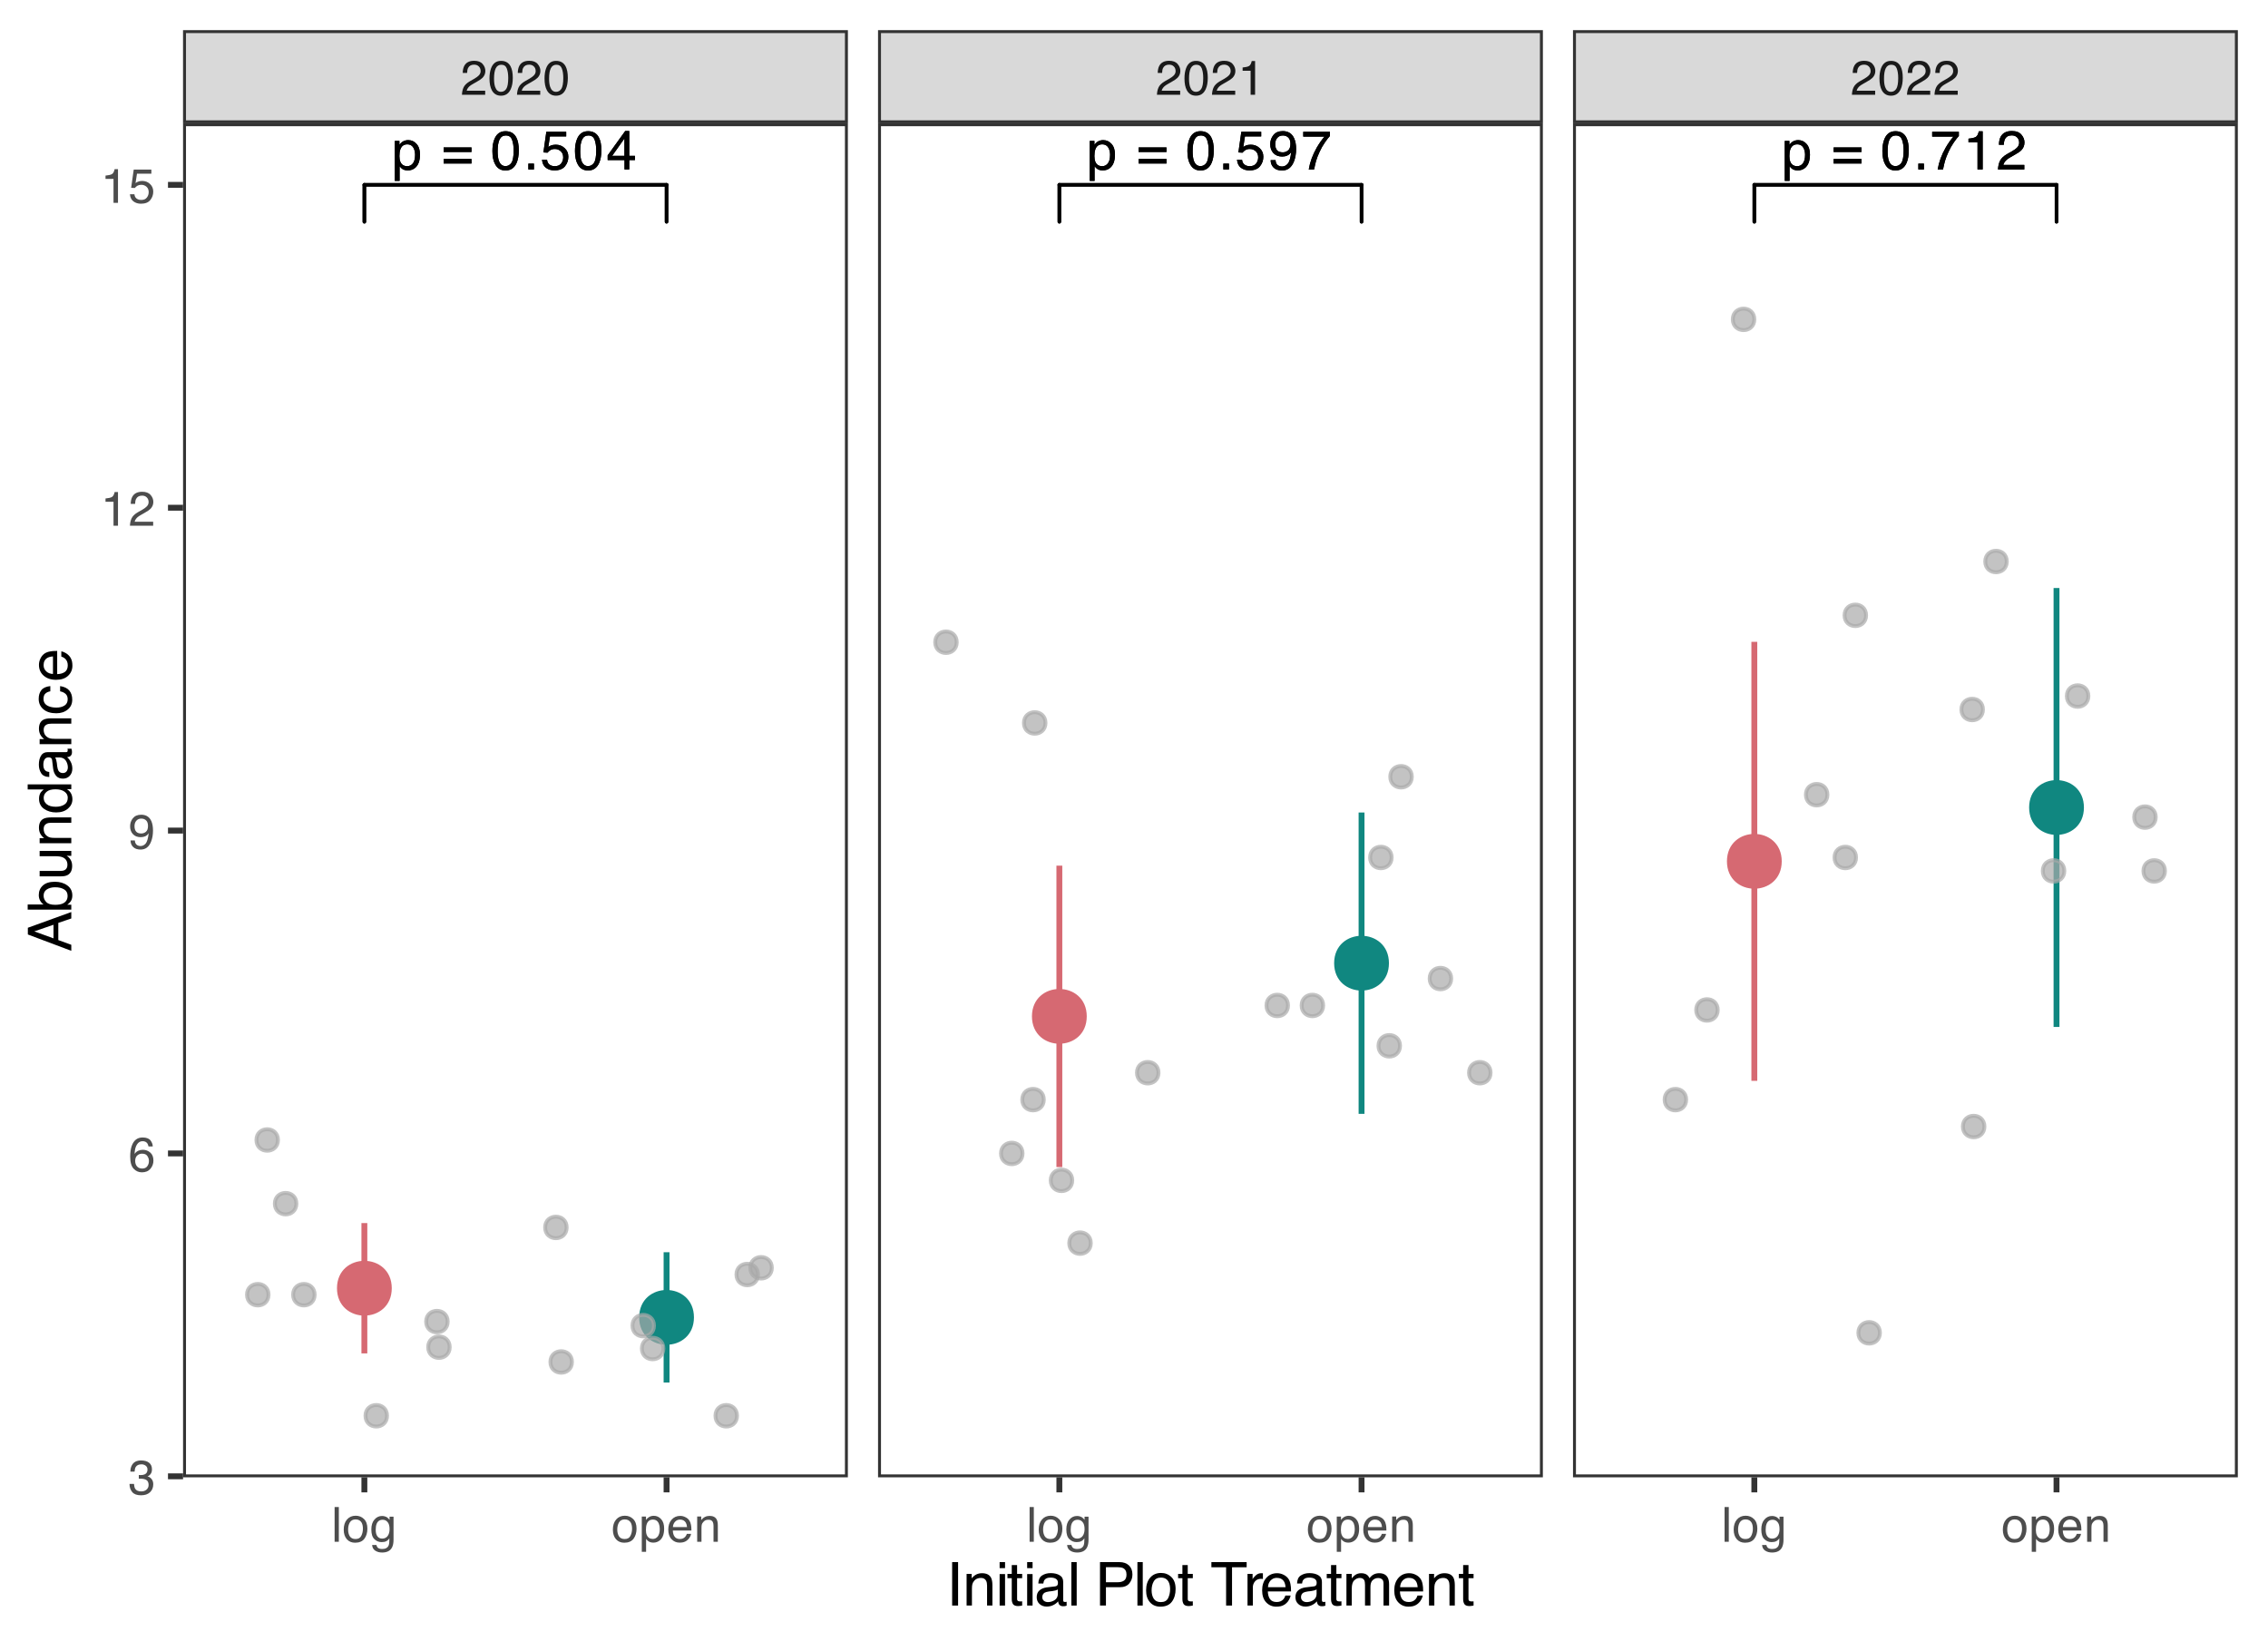 <?xml version="1.0" encoding="UTF-8"?>
<svg xmlns="http://www.w3.org/2000/svg" xmlns:xlink="http://www.w3.org/1999/xlink" width="412" height="300" viewBox="0 0 412 300">
<defs>
<g>
<g id="glyph-0-0">
<path d="M 0.328 0 L 0.328 -7.141 L 5.984 -7.141 L 5.984 0 Z M 5.094 -0.891 L 5.094 -6.25 L 1.219 -6.25 L 1.219 -0.891 Z M 5.094 -0.891 "/>
</g>
<g id="glyph-0-1">
<path d="M 2.844 -0.594 C 3.25 -0.594 3.586 -0.758 3.859 -1.094 C 4.129 -1.438 4.266 -1.953 4.266 -2.641 C 4.266 -3.047 4.203 -3.398 4.078 -3.703 C 3.848 -4.273 3.438 -4.562 2.844 -4.562 C 2.227 -4.562 1.812 -4.258 1.594 -3.656 C 1.477 -3.332 1.422 -2.922 1.422 -2.422 C 1.422 -2.016 1.477 -1.672 1.594 -1.391 C 1.82 -0.859 2.238 -0.594 2.844 -0.594 Z M 0.578 -5.188 L 1.422 -5.188 L 1.422 -4.484 C 1.598 -4.723 1.789 -4.91 2 -5.047 C 2.289 -5.234 2.633 -5.328 3.031 -5.328 C 3.625 -5.328 4.125 -5.098 4.531 -4.641 C 4.945 -4.191 5.156 -3.551 5.156 -2.719 C 5.156 -1.582 4.859 -0.77 4.266 -0.281 C 3.891 0.02 3.453 0.172 2.953 0.172 C 2.555 0.172 2.227 0.086 1.969 -0.078 C 1.812 -0.18 1.641 -0.348 1.453 -0.578 L 1.453 2.078 L 0.578 2.078 Z M 0.578 -5.188 "/>
</g>
<g id="glyph-0-2">
</g>
<g id="glyph-0-3">
<path d="M 5.516 -4 L 5.516 -3.172 L 0.453 -3.172 L 0.453 -4 Z M 5.516 -1.906 L 5.516 -1.078 L 0.453 -1.078 L 0.453 -1.906 Z M 5.516 -1.906 "/>
</g>
<g id="glyph-0-4">
<path d="M 2.688 -6.953 C 3.594 -6.953 4.242 -6.582 4.641 -5.844 C 4.953 -5.27 5.109 -4.484 5.109 -3.484 C 5.109 -2.547 4.969 -1.766 4.688 -1.141 C 4.281 -0.254 3.613 0.188 2.688 0.188 C 1.852 0.188 1.234 -0.176 0.828 -0.906 C 0.484 -1.508 0.312 -2.32 0.312 -3.344 C 0.312 -4.133 0.414 -4.812 0.625 -5.375 C 1 -6.426 1.688 -6.953 2.688 -6.953 Z M 2.688 -0.609 C 3.133 -0.609 3.492 -0.805 3.766 -1.203 C 4.035 -1.609 4.172 -2.359 4.172 -3.453 C 4.172 -4.242 4.07 -4.895 3.875 -5.406 C 3.688 -5.914 3.312 -6.172 2.75 -6.172 C 2.227 -6.172 1.848 -5.926 1.609 -5.438 C 1.379 -4.957 1.266 -4.25 1.266 -3.312 C 1.266 -2.594 1.336 -2.02 1.484 -1.594 C 1.723 -0.938 2.125 -0.609 2.688 -0.609 Z M 2.688 -0.609 "/>
</g>
<g id="glyph-0-5">
<path d="M 0.844 -1.062 L 1.859 -1.062 L 1.859 0 L 0.844 0 Z M 0.844 -1.062 "/>
</g>
<g id="glyph-0-6">
<path d="M 1.234 -1.781 C 1.285 -1.281 1.516 -0.93 1.922 -0.734 C 2.129 -0.641 2.367 -0.594 2.641 -0.594 C 3.16 -0.594 3.547 -0.754 3.797 -1.078 C 4.047 -1.41 4.172 -1.781 4.172 -2.188 C 4.172 -2.676 4.02 -3.051 3.719 -3.312 C 3.426 -3.582 3.07 -3.719 2.656 -3.719 C 2.352 -3.719 2.094 -3.656 1.875 -3.531 C 1.664 -3.414 1.484 -3.254 1.328 -3.047 L 0.578 -3.094 L 1.109 -6.844 L 4.719 -6.844 L 4.719 -6 L 1.766 -6 L 1.469 -4.062 C 1.625 -4.188 1.773 -4.281 1.922 -4.344 C 2.18 -4.445 2.484 -4.5 2.828 -4.5 C 3.461 -4.5 4 -4.289 4.438 -3.875 C 4.883 -3.469 5.109 -2.945 5.109 -2.312 C 5.109 -1.656 4.906 -1.078 4.5 -0.578 C 4.094 -0.078 3.445 0.172 2.562 0.172 C 1.988 0.172 1.484 0.016 1.047 -0.297 C 0.617 -0.617 0.379 -1.113 0.328 -1.781 Z M 1.234 -1.781 "/>
</g>
<g id="glyph-0-7">
<path d="M 3.297 -2.469 L 3.297 -5.625 L 1.062 -2.469 Z M 3.312 0 L 3.312 -1.703 L 0.25 -1.703 L 0.25 -2.562 L 3.438 -6.984 L 4.172 -6.984 L 4.172 -2.469 L 5.203 -2.469 L 5.203 -1.703 L 4.172 -1.703 L 4.172 0 Z M 3.312 0 "/>
</g>
<g id="glyph-0-8">
<path d="M 1.328 -1.688 C 1.348 -1.195 1.531 -0.863 1.875 -0.688 C 2.051 -0.582 2.254 -0.531 2.484 -0.531 C 2.898 -0.531 3.254 -0.703 3.547 -1.047 C 3.848 -1.398 4.055 -2.109 4.172 -3.172 C 3.984 -2.867 3.742 -2.656 3.453 -2.531 C 3.172 -2.406 2.863 -2.344 2.531 -2.344 C 1.863 -2.344 1.332 -2.551 0.938 -2.969 C 0.551 -3.383 0.359 -3.922 0.359 -4.578 C 0.359 -5.211 0.551 -5.77 0.938 -6.25 C 1.32 -6.727 1.891 -6.969 2.641 -6.969 C 3.648 -6.969 4.348 -6.508 4.734 -5.594 C 4.953 -5.094 5.062 -4.469 5.062 -3.719 C 5.062 -2.863 4.93 -2.109 4.672 -1.453 C 4.242 -0.359 3.523 0.188 2.516 0.188 C 1.836 0.188 1.32 0.008 0.969 -0.344 C 0.613 -0.695 0.438 -1.145 0.438 -1.688 Z M 2.656 -3.109 C 3 -3.109 3.312 -3.223 3.594 -3.453 C 3.883 -3.68 4.031 -4.082 4.031 -4.656 C 4.031 -5.164 3.898 -5.547 3.641 -5.797 C 3.379 -6.047 3.051 -6.172 2.656 -6.172 C 2.227 -6.172 1.891 -6.023 1.641 -5.734 C 1.391 -5.453 1.266 -5.07 1.266 -4.594 C 1.266 -4.133 1.375 -3.77 1.594 -3.5 C 1.812 -3.238 2.164 -3.109 2.656 -3.109 Z M 2.656 -3.109 "/>
</g>
<g id="glyph-0-9">
<path d="M 5.203 -6.844 L 5.203 -6.078 C 4.984 -5.859 4.688 -5.477 4.312 -4.938 C 3.938 -4.406 3.609 -3.828 3.328 -3.203 C 3.047 -2.598 2.832 -2.047 2.688 -1.547 C 2.594 -1.223 2.473 -0.707 2.328 0 L 1.359 0 C 1.578 -1.332 2.062 -2.656 2.812 -3.969 C 3.258 -4.738 3.727 -5.406 4.219 -5.969 L 0.359 -5.969 L 0.359 -6.844 Z M 5.203 -6.844 "/>
</g>
<g id="glyph-0-10">
<path d="M 0.953 -4.922 L 0.953 -5.594 C 1.586 -5.656 2.031 -5.758 2.281 -5.906 C 2.531 -6.051 2.711 -6.395 2.828 -6.938 L 3.531 -6.938 L 3.531 0 L 2.594 0 L 2.594 -4.922 Z M 0.953 -4.922 "/>
</g>
<g id="glyph-0-11">
<path d="M 0.312 0 C 0.344 -0.602 0.461 -1.125 0.672 -1.562 C 0.891 -2.008 1.312 -2.414 1.938 -2.781 L 2.875 -3.312 C 3.289 -3.551 3.582 -3.758 3.75 -3.938 C 4.02 -4.207 4.156 -4.516 4.156 -4.859 C 4.156 -5.266 4.031 -5.586 3.781 -5.828 C 3.539 -6.066 3.219 -6.188 2.812 -6.188 C 2.219 -6.188 1.805 -5.957 1.578 -5.5 C 1.453 -5.258 1.383 -4.922 1.375 -4.484 L 0.484 -4.484 C 0.492 -5.098 0.602 -5.594 0.812 -5.969 C 1.195 -6.645 1.867 -6.984 2.828 -6.984 C 3.617 -6.984 4.195 -6.766 4.562 -6.328 C 4.938 -5.898 5.125 -5.426 5.125 -4.906 C 5.125 -4.344 4.926 -3.863 4.531 -3.469 C 4.301 -3.238 3.895 -2.961 3.312 -2.641 L 2.656 -2.266 C 2.332 -2.086 2.082 -1.922 1.906 -1.766 C 1.582 -1.484 1.375 -1.172 1.281 -0.828 L 5.094 -0.828 L 5.094 0 Z M 0.312 0 "/>
</g>
<g id="glyph-1-0">
<path d="M 0.281 0 L 0.281 -6.312 L 5.297 -6.312 L 5.297 0 Z M 4.5 -0.797 L 4.5 -5.516 L 1.078 -5.516 L 1.078 -0.797 Z M 4.5 -0.797 "/>
</g>
<g id="glyph-1-1">
<path d="M 0.281 0 C 0.301 -0.531 0.406 -0.988 0.594 -1.375 C 0.789 -1.77 1.164 -2.129 1.719 -2.453 L 2.547 -2.922 C 2.91 -3.141 3.164 -3.328 3.312 -3.484 C 3.551 -3.711 3.672 -3.984 3.672 -4.297 C 3.672 -4.648 3.562 -4.93 3.344 -5.141 C 3.133 -5.359 2.848 -5.469 2.484 -5.469 C 1.961 -5.469 1.598 -5.266 1.391 -4.859 C 1.285 -4.648 1.227 -4.352 1.219 -3.969 L 0.422 -3.969 C 0.43 -4.5 0.531 -4.938 0.719 -5.281 C 1.051 -5.875 1.645 -6.172 2.5 -6.172 C 3.195 -6.172 3.707 -5.977 4.031 -5.594 C 4.363 -5.219 4.531 -4.797 4.531 -4.328 C 4.531 -3.836 4.352 -3.414 4 -3.062 C 3.801 -2.863 3.441 -2.617 2.922 -2.328 L 2.344 -2 C 2.062 -1.844 1.836 -1.695 1.672 -1.562 C 1.391 -1.312 1.211 -1.035 1.141 -0.734 L 4.5 -0.734 L 4.5 0 Z M 0.281 0 "/>
</g>
<g id="glyph-1-2">
<path d="M 2.375 -6.156 C 3.176 -6.156 3.754 -5.828 4.109 -5.172 C 4.379 -4.66 4.516 -3.961 4.516 -3.078 C 4.516 -2.242 4.391 -1.555 4.141 -1.016 C 3.785 -0.223 3.195 0.172 2.375 0.172 C 1.633 0.172 1.082 -0.148 0.719 -0.797 C 0.426 -1.328 0.281 -2.047 0.281 -2.953 C 0.281 -3.648 0.367 -4.25 0.547 -4.75 C 0.879 -5.688 1.488 -6.156 2.375 -6.156 Z M 2.375 -0.531 C 2.77 -0.531 3.086 -0.707 3.328 -1.062 C 3.566 -1.426 3.688 -2.086 3.688 -3.047 C 3.688 -3.754 3.598 -4.332 3.422 -4.781 C 3.254 -5.227 2.922 -5.453 2.422 -5.453 C 1.973 -5.453 1.641 -5.238 1.422 -4.812 C 1.211 -4.383 1.109 -3.754 1.109 -2.922 C 1.109 -2.297 1.176 -1.789 1.312 -1.406 C 1.52 -0.82 1.875 -0.531 2.375 -0.531 Z M 2.375 -0.531 "/>
</g>
<g id="glyph-1-3">
<path d="M 0.844 -4.359 L 0.844 -4.953 C 1.395 -5.004 1.781 -5.094 2 -5.219 C 2.227 -5.344 2.395 -5.645 2.5 -6.125 L 3.109 -6.125 L 3.109 0 L 2.297 0 L 2.297 -4.359 Z M 0.844 -4.359 "/>
</g>
<g id="glyph-1-4">
<path d="M 0.594 -6.312 L 1.359 -6.312 L 1.359 0 L 0.594 0 Z M 0.594 -6.312 "/>
</g>
<g id="glyph-1-5">
<path d="M 2.391 -0.5 C 2.898 -0.5 3.25 -0.691 3.438 -1.078 C 3.633 -1.461 3.734 -1.895 3.734 -2.375 C 3.734 -2.801 3.664 -3.148 3.531 -3.422 C 3.312 -3.848 2.938 -4.062 2.406 -4.062 C 1.926 -4.062 1.578 -3.879 1.359 -3.516 C 1.148 -3.16 1.047 -2.727 1.047 -2.219 C 1.047 -1.727 1.148 -1.316 1.359 -0.984 C 1.578 -0.66 1.922 -0.5 2.391 -0.5 Z M 2.422 -4.734 C 3.016 -4.734 3.516 -4.535 3.922 -4.141 C 4.336 -3.742 4.547 -3.16 4.547 -2.391 C 4.547 -1.648 4.363 -1.035 4 -0.547 C 3.633 -0.066 3.07 0.172 2.312 0.172 C 1.688 0.172 1.188 -0.039 0.812 -0.469 C 0.438 -0.895 0.25 -1.473 0.25 -2.203 C 0.25 -2.973 0.445 -3.586 0.844 -4.047 C 1.238 -4.504 1.766 -4.734 2.422 -4.734 Z M 2.391 -4.719 Z M 2.391 -4.719 "/>
</g>
<g id="glyph-1-6">
<path d="M 2.188 -4.688 C 2.551 -4.688 2.867 -4.598 3.141 -4.422 C 3.285 -4.316 3.43 -4.172 3.578 -3.984 L 3.578 -4.562 L 4.297 -4.562 L 4.297 -0.375 C 4.297 0.207 4.207 0.672 4.031 1.016 C 3.719 1.641 3.113 1.953 2.219 1.953 C 1.727 1.953 1.312 1.836 0.969 1.609 C 0.633 1.391 0.445 1.047 0.406 0.578 L 1.188 0.578 C 1.227 0.773 1.301 0.93 1.406 1.047 C 1.582 1.223 1.859 1.312 2.234 1.312 C 2.828 1.312 3.219 1.098 3.406 0.672 C 3.508 0.43 3.555 -0.004 3.547 -0.641 C 3.391 -0.398 3.203 -0.223 2.984 -0.109 C 2.773 0.004 2.488 0.062 2.125 0.062 C 1.633 0.062 1.203 -0.113 0.828 -0.469 C 0.453 -0.82 0.266 -1.41 0.266 -2.234 C 0.266 -3.004 0.453 -3.602 0.828 -4.031 C 1.203 -4.469 1.656 -4.688 2.188 -4.688 Z M 3.578 -2.312 C 3.578 -2.883 3.457 -3.305 3.219 -3.578 C 2.988 -3.859 2.691 -4 2.328 -4 C 1.785 -4 1.414 -3.742 1.219 -3.234 C 1.113 -2.961 1.062 -2.609 1.062 -2.172 C 1.062 -1.648 1.164 -1.254 1.375 -0.984 C 1.582 -0.711 1.863 -0.578 2.219 -0.578 C 2.77 -0.578 3.16 -0.828 3.391 -1.328 C 3.516 -1.609 3.578 -1.938 3.578 -2.312 Z M 2.281 -4.719 Z M 2.281 -4.719 "/>
</g>
<g id="glyph-1-7">
<path d="M 2.516 -0.516 C 2.867 -0.516 3.164 -0.664 3.406 -0.969 C 3.645 -1.27 3.766 -1.723 3.766 -2.328 C 3.766 -2.691 3.711 -3.004 3.609 -3.266 C 3.41 -3.773 3.047 -4.031 2.516 -4.031 C 1.973 -4.031 1.602 -3.766 1.406 -3.234 C 1.301 -2.941 1.25 -2.578 1.25 -2.141 C 1.25 -1.785 1.301 -1.484 1.406 -1.234 C 1.602 -0.754 1.973 -0.516 2.516 -0.516 Z M 0.5 -4.578 L 1.266 -4.578 L 1.266 -3.969 C 1.41 -4.176 1.578 -4.336 1.766 -4.453 C 2.023 -4.629 2.332 -4.719 2.688 -4.719 C 3.207 -4.719 3.648 -4.516 4.016 -4.109 C 4.379 -3.711 4.562 -3.145 4.562 -2.406 C 4.562 -1.395 4.297 -0.676 3.766 -0.25 C 3.43 0.02 3.047 0.156 2.609 0.156 C 2.266 0.156 1.973 0.078 1.734 -0.078 C 1.598 -0.16 1.445 -0.305 1.281 -0.516 L 1.281 1.828 L 0.5 1.828 Z M 0.5 -4.578 "/>
</g>
<g id="glyph-1-8">
<path d="M 2.484 -4.703 C 2.805 -4.703 3.117 -4.625 3.422 -4.469 C 3.734 -4.32 3.969 -4.125 4.125 -3.875 C 4.281 -3.645 4.383 -3.375 4.438 -3.062 C 4.488 -2.852 4.516 -2.516 4.516 -2.047 L 1.141 -2.047 C 1.148 -1.586 1.258 -1.211 1.469 -0.922 C 1.676 -0.641 1.992 -0.5 2.422 -0.5 C 2.828 -0.5 3.148 -0.633 3.391 -0.906 C 3.523 -1.062 3.625 -1.238 3.688 -1.438 L 4.453 -1.438 C 4.43 -1.27 4.363 -1.082 4.25 -0.875 C 4.133 -0.664 4.004 -0.5 3.859 -0.375 C 3.629 -0.145 3.344 0.008 3 0.094 C 2.812 0.133 2.598 0.156 2.359 0.156 C 1.785 0.156 1.301 -0.051 0.906 -0.469 C 0.508 -0.883 0.312 -1.469 0.312 -2.219 C 0.312 -2.945 0.508 -3.539 0.906 -4 C 1.312 -4.469 1.836 -4.703 2.484 -4.703 Z M 3.719 -2.672 C 3.688 -3.004 3.613 -3.27 3.5 -3.469 C 3.281 -3.844 2.926 -4.031 2.438 -4.031 C 2.082 -4.031 1.785 -3.898 1.547 -3.641 C 1.305 -3.391 1.176 -3.066 1.156 -2.672 Z M 2.406 -4.719 Z M 2.406 -4.719 "/>
</g>
<g id="glyph-1-9">
<path d="M 0.562 -4.594 L 1.297 -4.594 L 1.297 -3.953 C 1.516 -4.211 1.742 -4.398 1.984 -4.516 C 2.234 -4.641 2.508 -4.703 2.812 -4.703 C 3.457 -4.703 3.895 -4.473 4.125 -4.016 C 4.25 -3.766 4.312 -3.41 4.312 -2.953 L 4.312 0 L 3.531 0 L 3.531 -2.906 C 3.531 -3.176 3.488 -3.398 3.406 -3.578 C 3.27 -3.859 3.02 -4 2.656 -4 C 2.477 -4 2.328 -3.984 2.203 -3.953 C 1.992 -3.891 1.812 -3.766 1.656 -3.578 C 1.52 -3.422 1.43 -3.258 1.391 -3.094 C 1.359 -2.938 1.344 -2.707 1.344 -2.406 L 1.344 0 L 0.562 0 Z M 2.391 -4.719 Z M 2.391 -4.719 "/>
</g>
<g id="glyph-1-10">
<path d="M 2.281 0.172 C 1.551 0.172 1.02 -0.023 0.688 -0.422 C 0.363 -0.828 0.203 -1.316 0.203 -1.891 L 1.016 -1.891 C 1.047 -1.492 1.117 -1.203 1.234 -1.016 C 1.441 -0.691 1.805 -0.531 2.328 -0.531 C 2.734 -0.531 3.055 -0.641 3.297 -0.859 C 3.547 -1.078 3.672 -1.359 3.672 -1.703 C 3.672 -2.129 3.539 -2.426 3.281 -2.594 C 3.031 -2.758 2.672 -2.844 2.203 -2.844 C 2.148 -2.844 2.098 -2.844 2.047 -2.844 C 1.992 -2.844 1.941 -2.844 1.891 -2.844 L 1.891 -3.516 C 1.973 -3.516 2.039 -3.508 2.094 -3.5 C 2.145 -3.5 2.203 -3.5 2.266 -3.5 C 2.555 -3.5 2.797 -3.547 2.984 -3.641 C 3.305 -3.797 3.469 -4.082 3.469 -4.5 C 3.469 -4.801 3.359 -5.035 3.141 -5.203 C 2.922 -5.367 2.672 -5.453 2.391 -5.453 C 1.867 -5.453 1.508 -5.281 1.312 -4.938 C 1.207 -4.75 1.145 -4.477 1.125 -4.125 L 0.359 -4.125 C 0.359 -4.582 0.453 -4.973 0.641 -5.297 C 0.953 -5.867 1.504 -6.156 2.297 -6.156 C 2.93 -6.156 3.422 -6.016 3.766 -5.734 C 4.109 -5.461 4.281 -5.062 4.281 -4.531 C 4.281 -4.145 4.176 -3.836 3.969 -3.609 C 3.844 -3.461 3.68 -3.348 3.484 -3.266 C 3.805 -3.172 4.055 -3 4.234 -2.75 C 4.422 -2.5 4.516 -2.191 4.516 -1.828 C 4.516 -1.234 4.316 -0.75 3.922 -0.375 C 3.535 -0.008 2.988 0.172 2.281 0.172 Z M 2.281 0.172 "/>
</g>
<g id="glyph-1-11">
<path d="M 2.578 -6.172 C 3.266 -6.172 3.742 -5.992 4.016 -5.641 C 4.285 -5.285 4.422 -4.922 4.422 -4.547 L 3.656 -4.547 C 3.602 -4.785 3.531 -4.973 3.438 -5.109 C 3.25 -5.367 2.961 -5.5 2.578 -5.5 C 2.148 -5.5 1.805 -5.297 1.547 -4.891 C 1.297 -4.492 1.156 -3.926 1.125 -3.188 C 1.301 -3.445 1.523 -3.641 1.797 -3.766 C 2.047 -3.879 2.32 -3.938 2.625 -3.938 C 3.133 -3.938 3.582 -3.77 3.969 -3.438 C 4.352 -3.113 4.547 -2.625 4.547 -1.969 C 4.547 -1.414 4.363 -0.922 4 -0.484 C 3.633 -0.055 3.117 0.156 2.453 0.156 C 1.867 0.156 1.367 -0.062 0.953 -0.5 C 0.535 -0.938 0.328 -1.672 0.328 -2.703 C 0.328 -3.461 0.422 -4.109 0.609 -4.641 C 0.961 -5.66 1.617 -6.172 2.578 -6.172 Z M 2.516 -0.531 C 2.922 -0.531 3.223 -0.664 3.422 -0.938 C 3.629 -1.207 3.734 -1.531 3.734 -1.906 C 3.734 -2.219 3.641 -2.516 3.453 -2.797 C 3.273 -3.086 2.953 -3.234 2.484 -3.234 C 2.148 -3.234 1.859 -3.125 1.609 -2.906 C 1.359 -2.688 1.234 -2.352 1.234 -1.906 C 1.234 -1.52 1.344 -1.191 1.562 -0.922 C 1.789 -0.66 2.109 -0.531 2.516 -0.531 Z M 2.516 -0.531 "/>
</g>
<g id="glyph-1-12">
<path d="M 1.172 -1.484 C 1.191 -1.055 1.352 -0.758 1.656 -0.594 C 1.82 -0.508 2 -0.469 2.188 -0.469 C 2.562 -0.469 2.879 -0.617 3.141 -0.922 C 3.398 -1.234 3.582 -1.863 3.688 -2.812 C 3.52 -2.539 3.305 -2.348 3.047 -2.234 C 2.797 -2.129 2.523 -2.078 2.234 -2.078 C 1.641 -2.078 1.172 -2.258 0.828 -2.625 C 0.484 -2.988 0.312 -3.461 0.312 -4.047 C 0.312 -4.609 0.477 -5.098 0.812 -5.516 C 1.156 -5.941 1.66 -6.156 2.328 -6.156 C 3.223 -6.156 3.844 -5.754 4.188 -4.953 C 4.375 -4.504 4.469 -3.945 4.469 -3.281 C 4.469 -2.531 4.352 -1.863 4.125 -1.281 C 3.75 -0.312 3.113 0.172 2.219 0.172 C 1.625 0.172 1.172 0.016 0.859 -0.297 C 0.547 -0.609 0.391 -1.004 0.391 -1.484 Z M 2.344 -2.75 C 2.645 -2.75 2.922 -2.848 3.172 -3.047 C 3.43 -3.254 3.562 -3.609 3.562 -4.109 C 3.562 -4.566 3.445 -4.906 3.219 -5.125 C 2.988 -5.344 2.695 -5.453 2.344 -5.453 C 1.969 -5.453 1.664 -5.32 1.438 -5.062 C 1.219 -4.812 1.109 -4.477 1.109 -4.062 C 1.109 -3.656 1.207 -3.332 1.406 -3.094 C 1.602 -2.863 1.914 -2.75 2.344 -2.75 Z M 2.344 -2.75 "/>
</g>
<g id="glyph-1-13">
<path d="M 1.094 -1.562 C 1.133 -1.125 1.336 -0.82 1.703 -0.656 C 1.879 -0.57 2.094 -0.531 2.344 -0.531 C 2.801 -0.531 3.141 -0.676 3.359 -0.969 C 3.578 -1.258 3.688 -1.582 3.688 -1.938 C 3.688 -2.363 3.555 -2.691 3.297 -2.922 C 3.035 -3.16 2.719 -3.281 2.344 -3.281 C 2.082 -3.281 1.852 -3.227 1.656 -3.125 C 1.469 -3.02 1.305 -2.879 1.172 -2.703 L 0.5 -2.734 L 0.969 -6.047 L 4.172 -6.047 L 4.172 -5.297 L 1.562 -5.297 L 1.297 -3.594 C 1.43 -3.695 1.566 -3.773 1.703 -3.828 C 1.93 -3.93 2.195 -3.984 2.5 -3.984 C 3.062 -3.984 3.535 -3.801 3.922 -3.438 C 4.316 -3.07 4.516 -2.609 4.516 -2.047 C 4.516 -1.461 4.332 -0.945 3.969 -0.5 C 3.613 -0.062 3.047 0.156 2.266 0.156 C 1.754 0.156 1.305 0.016 0.922 -0.266 C 0.547 -0.547 0.332 -0.977 0.281 -1.562 Z M 1.094 -1.562 "/>
</g>
<g id="glyph-2-0">
<path d="M 0.359 0 L 0.359 -7.891 L 6.625 -7.891 L 6.625 0 Z M 5.625 -0.984 L 5.625 -6.906 L 1.344 -6.906 L 1.344 -0.984 Z M 5.625 -0.984 "/>
</g>
<g id="glyph-2-1">
<path d="M 1.078 -7.891 L 2.156 -7.891 L 2.156 0 L 1.078 0 Z M 1.078 -7.891 "/>
</g>
<g id="glyph-2-2">
<path d="M 0.703 -5.75 L 1.625 -5.75 L 1.625 -4.938 C 1.895 -5.27 2.18 -5.508 2.484 -5.656 C 2.797 -5.801 3.133 -5.875 3.5 -5.875 C 4.32 -5.875 4.875 -5.594 5.156 -5.031 C 5.312 -4.719 5.391 -4.27 5.391 -3.688 L 5.391 0 L 4.422 0 L 4.422 -3.625 C 4.422 -3.977 4.367 -4.258 4.266 -4.469 C 4.086 -4.832 3.773 -5.016 3.328 -5.016 C 3.098 -5.016 2.91 -4.988 2.766 -4.938 C 2.492 -4.863 2.258 -4.707 2.062 -4.469 C 1.906 -4.281 1.801 -4.082 1.75 -3.875 C 1.695 -3.676 1.672 -3.391 1.672 -3.016 L 1.672 0 L 0.703 0 Z M 2.984 -5.891 Z M 2.984 -5.891 "/>
</g>
<g id="glyph-2-3">
<path d="M 0.703 -5.719 L 1.688 -5.719 L 1.688 0 L 0.703 0 Z M 0.703 -7.891 L 1.688 -7.891 L 1.688 -6.797 L 0.703 -6.797 Z M 0.703 -7.891 "/>
</g>
<g id="glyph-2-4">
<path d="M 0.906 -7.359 L 1.875 -7.359 L 1.875 -5.75 L 2.797 -5.75 L 2.797 -4.969 L 1.875 -4.969 L 1.875 -1.203 C 1.875 -1.004 1.941 -0.875 2.078 -0.812 C 2.16 -0.77 2.285 -0.75 2.453 -0.75 C 2.504 -0.75 2.555 -0.75 2.609 -0.75 C 2.66 -0.75 2.723 -0.754 2.797 -0.766 L 2.797 0 C 2.68 0.031 2.562 0.051 2.438 0.062 C 2.32 0.082 2.195 0.094 2.062 0.094 C 1.613 0.094 1.305 -0.02 1.141 -0.25 C 0.984 -0.488 0.906 -0.789 0.906 -1.156 L 0.906 -4.969 L 0.125 -4.969 L 0.125 -5.75 L 0.906 -5.75 Z M 0.906 -7.359 "/>
</g>
<g id="glyph-2-5">
<path d="M 1.453 -1.531 C 1.453 -1.25 1.551 -1.023 1.75 -0.859 C 1.957 -0.703 2.203 -0.625 2.484 -0.625 C 2.816 -0.625 3.145 -0.703 3.469 -0.859 C 4.008 -1.117 4.281 -1.551 4.281 -2.156 L 4.281 -2.922 C 4.156 -2.848 4 -2.785 3.812 -2.734 C 3.633 -2.691 3.453 -2.656 3.266 -2.625 L 2.688 -2.562 C 2.332 -2.508 2.066 -2.438 1.891 -2.344 C 1.598 -2.164 1.453 -1.895 1.453 -1.531 Z M 3.797 -3.484 C 4.016 -3.516 4.16 -3.609 4.234 -3.766 C 4.273 -3.848 4.297 -3.973 4.297 -4.141 C 4.297 -4.461 4.176 -4.695 3.938 -4.844 C 3.707 -5 3.375 -5.078 2.938 -5.078 C 2.438 -5.078 2.082 -4.941 1.875 -4.672 C 1.75 -4.516 1.672 -4.289 1.641 -4 L 0.734 -4 C 0.754 -4.707 0.984 -5.195 1.422 -5.469 C 1.867 -5.75 2.383 -5.891 2.969 -5.891 C 3.645 -5.891 4.191 -5.758 4.609 -5.5 C 5.035 -5.25 5.25 -4.848 5.25 -4.297 L 5.25 -0.984 C 5.25 -0.891 5.266 -0.812 5.297 -0.75 C 5.336 -0.688 5.426 -0.656 5.562 -0.656 C 5.602 -0.656 5.648 -0.656 5.703 -0.656 C 5.766 -0.664 5.82 -0.676 5.875 -0.688 L 5.875 0.031 C 5.727 0.07 5.613 0.098 5.531 0.109 C 5.457 0.117 5.352 0.125 5.219 0.125 C 4.883 0.125 4.641 0.004 4.484 -0.234 C 4.41 -0.359 4.359 -0.535 4.328 -0.766 C 4.129 -0.504 3.844 -0.281 3.469 -0.094 C 3.102 0.094 2.695 0.188 2.25 0.188 C 1.719 0.188 1.281 0.023 0.938 -0.297 C 0.602 -0.617 0.438 -1.023 0.438 -1.516 C 0.438 -2.047 0.602 -2.457 0.938 -2.75 C 1.27 -3.039 1.707 -3.223 2.25 -3.297 Z M 2.984 -5.891 Z M 2.984 -5.891 "/>
</g>
<g id="glyph-2-6">
<path d="M 0.734 -7.891 L 1.703 -7.891 L 1.703 0 L 0.734 0 Z M 0.734 -7.891 "/>
</g>
<g id="glyph-2-7">
</g>
<g id="glyph-2-8">
<path d="M 0.938 -7.891 L 4.484 -7.891 C 5.191 -7.891 5.758 -7.691 6.188 -7.297 C 6.613 -6.898 6.828 -6.344 6.828 -5.625 C 6.828 -5.008 6.633 -4.473 6.25 -4.016 C 5.875 -3.555 5.285 -3.328 4.484 -3.328 L 2.016 -3.328 L 2.016 0 L 0.938 0 Z M 5.75 -5.625 C 5.75 -6.207 5.535 -6.602 5.109 -6.812 C 4.867 -6.914 4.547 -6.969 4.141 -6.969 L 2.016 -6.969 L 2.016 -4.234 L 4.141 -4.234 C 4.617 -4.234 5.004 -4.332 5.297 -4.531 C 5.598 -4.738 5.75 -5.102 5.75 -5.625 Z M 5.75 -5.625 "/>
</g>
<g id="glyph-2-9">
<path d="M 2.984 -0.625 C 3.629 -0.625 4.07 -0.863 4.312 -1.344 C 4.551 -1.832 4.672 -2.375 4.672 -2.969 C 4.672 -3.508 4.582 -3.945 4.406 -4.281 C 4.133 -4.812 3.664 -5.078 3 -5.078 C 2.406 -5.078 1.973 -4.848 1.703 -4.391 C 1.441 -3.941 1.312 -3.398 1.312 -2.766 C 1.312 -2.148 1.441 -1.641 1.703 -1.234 C 1.973 -0.828 2.398 -0.625 2.984 -0.625 Z M 3.031 -5.922 C 3.77 -5.922 4.395 -5.672 4.906 -5.172 C 5.414 -4.68 5.672 -3.957 5.672 -3 C 5.672 -2.07 5.445 -1.305 5 -0.703 C 4.551 -0.098 3.852 0.203 2.906 0.203 C 2.113 0.203 1.484 -0.062 1.016 -0.594 C 0.547 -1.125 0.312 -1.844 0.312 -2.75 C 0.312 -3.719 0.555 -4.488 1.047 -5.062 C 1.535 -5.633 2.195 -5.922 3.031 -5.922 Z M 3 -5.891 Z M 3 -5.891 "/>
</g>
<g id="glyph-2-10">
<path d="M 6.578 -7.891 L 6.578 -6.953 L 3.922 -6.953 L 3.922 0 L 2.844 0 L 2.844 -6.953 L 0.172 -6.953 L 0.172 -7.891 Z M 6.578 -7.891 "/>
</g>
<g id="glyph-2-11">
<path d="M 0.734 -5.75 L 1.656 -5.75 L 1.656 -4.766 C 1.727 -4.953 1.91 -5.18 2.203 -5.453 C 2.492 -5.734 2.832 -5.875 3.219 -5.875 C 3.238 -5.875 3.27 -5.875 3.312 -5.875 C 3.352 -5.875 3.426 -5.867 3.531 -5.859 L 3.531 -4.828 C 3.477 -4.836 3.426 -4.844 3.375 -4.844 C 3.32 -4.852 3.27 -4.859 3.219 -4.859 C 2.727 -4.859 2.352 -4.703 2.094 -4.391 C 1.832 -4.078 1.703 -3.719 1.703 -3.312 L 1.703 0 L 0.734 0 Z M 0.734 -5.75 "/>
</g>
<g id="glyph-2-12">
<path d="M 3.109 -5.875 C 3.516 -5.875 3.906 -5.781 4.281 -5.594 C 4.664 -5.406 4.961 -5.156 5.172 -4.844 C 5.359 -4.562 5.484 -4.223 5.547 -3.828 C 5.609 -3.566 5.641 -3.145 5.641 -2.562 L 1.422 -2.562 C 1.441 -1.977 1.578 -1.508 1.828 -1.156 C 2.086 -0.812 2.488 -0.641 3.031 -0.641 C 3.539 -0.641 3.945 -0.805 4.25 -1.141 C 4.414 -1.328 4.535 -1.551 4.609 -1.812 L 5.562 -1.812 C 5.531 -1.594 5.441 -1.352 5.297 -1.094 C 5.16 -0.832 5.004 -0.625 4.828 -0.469 C 4.535 -0.176 4.176 0.02 3.75 0.125 C 3.508 0.176 3.242 0.203 2.953 0.203 C 2.234 0.203 1.625 -0.055 1.125 -0.578 C 0.633 -1.098 0.391 -1.828 0.391 -2.766 C 0.391 -3.691 0.641 -4.441 1.141 -5.016 C 1.641 -5.586 2.297 -5.875 3.109 -5.875 Z M 4.641 -3.328 C 4.609 -3.754 4.52 -4.094 4.375 -4.344 C 4.102 -4.801 3.66 -5.031 3.047 -5.031 C 2.598 -5.031 2.223 -4.867 1.922 -4.547 C 1.629 -4.234 1.473 -3.828 1.453 -3.328 Z M 3.016 -5.891 Z M 3.016 -5.891 "/>
</g>
<g id="glyph-2-13">
<path d="M 0.703 -5.75 L 1.672 -5.75 L 1.672 -4.938 C 1.898 -5.219 2.102 -5.422 2.281 -5.547 C 2.602 -5.766 2.969 -5.875 3.375 -5.875 C 3.832 -5.875 4.203 -5.766 4.484 -5.547 C 4.641 -5.41 4.781 -5.219 4.906 -4.969 C 5.125 -5.281 5.379 -5.508 5.672 -5.656 C 5.961 -5.801 6.285 -5.875 6.641 -5.875 C 7.41 -5.875 7.938 -5.598 8.219 -5.047 C 8.375 -4.742 8.453 -4.336 8.453 -3.828 L 8.453 0 L 7.438 0 L 7.438 -4 C 7.438 -4.383 7.344 -4.645 7.156 -4.781 C 6.969 -4.926 6.734 -5 6.453 -5 C 6.078 -5 5.75 -4.867 5.469 -4.609 C 5.195 -4.359 5.062 -3.938 5.062 -3.344 L 5.062 0 L 4.078 0 L 4.078 -3.75 C 4.078 -4.145 4.031 -4.43 3.938 -4.609 C 3.789 -4.879 3.52 -5.016 3.125 -5.016 C 2.758 -5.016 2.426 -4.867 2.125 -4.578 C 1.82 -4.297 1.672 -3.785 1.672 -3.047 L 1.672 0 L 0.703 0 Z M 0.703 -5.75 "/>
</g>
<g id="glyph-3-0">
<path d="M 0 -0.359 L -7.891 -0.359 L -7.891 -6.625 L 0 -6.625 Z M -0.984 -5.625 L -6.906 -5.625 L -6.906 -1.344 L -0.984 -1.344 Z M -0.984 -5.625 "/>
</g>
<g id="glyph-3-1">
<path d="M -3.234 -4.891 L -6.719 -3.688 L -3.234 -2.422 Z M -7.891 -3.125 L -7.891 -4.344 L 0 -7.203 L 0 -6.031 L -2.359 -5.234 L -2.359 -2.109 L 0 -1.25 L 0 -0.156 Z M -7.891 -3.125 "/>
</g>
<g id="glyph-3-2">
<path d="M -7.922 -0.641 L -7.922 -1.578 L -5.047 -1.578 C -5.328 -1.785 -5.539 -2.035 -5.688 -2.328 C -5.832 -2.617 -5.906 -2.938 -5.906 -3.281 C -5.906 -4 -5.656 -4.582 -5.156 -5.031 C -4.664 -5.477 -3.941 -5.703 -2.984 -5.703 C -2.078 -5.703 -1.32 -5.477 -0.719 -5.031 C -0.113 -4.594 0.188 -3.984 0.188 -3.203 C 0.188 -2.766 0.078 -2.395 -0.141 -2.094 C -0.266 -1.914 -0.461 -1.727 -0.734 -1.531 L 0 -1.531 L 0 -0.641 Z M -0.672 -3.141 C -0.672 -3.672 -0.879 -4.062 -1.297 -4.312 C -1.711 -4.57 -2.258 -4.703 -2.938 -4.703 C -3.539 -4.703 -4.039 -4.57 -4.438 -4.312 C -4.832 -4.062 -5.031 -3.68 -5.031 -3.172 C -5.031 -2.734 -4.867 -2.348 -4.547 -2.016 C -4.223 -1.68 -3.688 -1.516 -2.938 -1.516 C -2.395 -1.516 -1.957 -1.582 -1.625 -1.719 C -0.988 -1.977 -0.672 -2.453 -0.672 -3.141 Z M -0.672 -3.141 "/>
</g>
<g id="glyph-3-3">
<path d="M -5.75 -1.672 L -1.938 -1.672 C -1.645 -1.672 -1.406 -1.719 -1.219 -1.812 C -0.875 -1.988 -0.703 -2.312 -0.703 -2.781 C -0.703 -3.445 -1 -3.906 -1.594 -4.156 C -1.914 -4.281 -2.359 -4.344 -2.922 -4.344 L -5.75 -4.344 L -5.75 -5.312 L 0 -5.312 L 0 -4.406 L -0.844 -4.422 C -0.625 -4.297 -0.441 -4.141 -0.297 -3.953 C 0.004 -3.578 0.156 -3.129 0.156 -2.609 C 0.156 -1.785 -0.117 -1.223 -0.672 -0.922 C -0.961 -0.766 -1.352 -0.688 -1.844 -0.688 L -5.75 -0.688 Z M -5.891 -3 Z M -5.891 -3 "/>
</g>
<g id="glyph-3-4">
<path d="M -5.75 -0.703 L -5.75 -1.625 L -4.938 -1.625 C -5.27 -1.895 -5.508 -2.18 -5.656 -2.484 C -5.801 -2.797 -5.875 -3.133 -5.875 -3.5 C -5.875 -4.32 -5.594 -4.875 -5.031 -5.156 C -4.719 -5.312 -4.27 -5.391 -3.688 -5.391 L 0 -5.391 L 0 -4.422 L -3.625 -4.422 C -3.977 -4.422 -4.258 -4.367 -4.469 -4.266 C -4.832 -4.086 -5.016 -3.773 -5.016 -3.328 C -5.016 -3.098 -4.988 -2.91 -4.938 -2.766 C -4.863 -2.492 -4.707 -2.258 -4.469 -2.062 C -4.281 -1.906 -4.082 -1.801 -3.875 -1.75 C -3.676 -1.695 -3.391 -1.672 -3.016 -1.672 L 0 -1.672 L 0 -0.703 Z M -5.891 -2.984 Z M -5.891 -2.984 "/>
</g>
<g id="glyph-3-5">
<path d="M -2.812 -1.328 C -2.195 -1.328 -1.68 -1.457 -1.266 -1.719 C -0.848 -1.977 -0.641 -2.395 -0.641 -2.969 C -0.641 -3.414 -0.832 -3.781 -1.219 -4.062 C -1.602 -4.352 -2.156 -4.5 -2.875 -4.5 C -3.602 -4.5 -4.141 -4.348 -4.484 -4.047 C -4.836 -3.754 -5.016 -3.391 -5.016 -2.953 C -5.016 -2.473 -4.828 -2.082 -4.453 -1.781 C -4.078 -1.477 -3.531 -1.328 -2.812 -1.328 Z M -5.859 -2.781 C -5.859 -3.219 -5.766 -3.586 -5.578 -3.891 C -5.473 -4.055 -5.285 -4.25 -5.016 -4.469 L -7.922 -4.469 L -7.922 -5.391 L 0 -5.391 L 0 -4.531 L -0.797 -4.531 C -0.441 -4.301 -0.188 -4.031 -0.031 -3.719 C 0.125 -3.414 0.203 -3.066 0.203 -2.672 C 0.203 -2.023 -0.062 -1.469 -0.594 -1 C -1.133 -0.531 -1.852 -0.297 -2.75 -0.297 C -3.594 -0.297 -4.32 -0.508 -4.938 -0.938 C -5.551 -1.363 -5.859 -1.977 -5.859 -2.781 Z M -5.859 -2.781 "/>
</g>
<g id="glyph-3-6">
<path d="M -1.531 -1.453 C -1.25 -1.453 -1.023 -1.551 -0.859 -1.75 C -0.703 -1.957 -0.625 -2.203 -0.625 -2.484 C -0.625 -2.816 -0.703 -3.145 -0.859 -3.469 C -1.117 -4.008 -1.551 -4.281 -2.156 -4.281 L -2.922 -4.281 C -2.848 -4.156 -2.785 -4 -2.734 -3.812 C -2.691 -3.633 -2.656 -3.453 -2.625 -3.266 L -2.562 -2.688 C -2.508 -2.332 -2.438 -2.066 -2.344 -1.891 C -2.164 -1.598 -1.895 -1.453 -1.531 -1.453 Z M -3.484 -3.797 C -3.516 -4.016 -3.609 -4.16 -3.766 -4.234 C -3.848 -4.273 -3.973 -4.297 -4.141 -4.297 C -4.461 -4.297 -4.695 -4.176 -4.844 -3.938 C -5 -3.707 -5.078 -3.375 -5.078 -2.938 C -5.078 -2.438 -4.941 -2.082 -4.672 -1.875 C -4.516 -1.75 -4.289 -1.672 -4 -1.641 L -4 -0.734 C -4.707 -0.754 -5.195 -0.984 -5.469 -1.422 C -5.75 -1.867 -5.891 -2.383 -5.891 -2.969 C -5.891 -3.645 -5.758 -4.191 -5.5 -4.609 C -5.25 -5.035 -4.848 -5.25 -4.297 -5.25 L -0.984 -5.25 C -0.891 -5.25 -0.812 -5.266 -0.75 -5.297 C -0.688 -5.336 -0.656 -5.426 -0.656 -5.562 C -0.656 -5.602 -0.656 -5.648 -0.656 -5.703 C -0.664 -5.766 -0.676 -5.82 -0.688 -5.875 L 0.031 -5.875 C 0.07 -5.727 0.098 -5.613 0.109 -5.531 C 0.117 -5.457 0.125 -5.352 0.125 -5.219 C 0.125 -4.883 0.004 -4.641 -0.234 -4.484 C -0.359 -4.41 -0.535 -4.359 -0.766 -4.328 C -0.504 -4.129 -0.281 -3.844 -0.094 -3.469 C 0.094 -3.102 0.188 -2.695 0.188 -2.25 C 0.188 -1.719 0.023 -1.281 -0.297 -0.938 C -0.617 -0.602 -1.023 -0.438 -1.516 -0.438 C -2.047 -0.438 -2.457 -0.602 -2.75 -0.938 C -3.039 -1.27 -3.223 -1.707 -3.297 -2.25 Z M -5.891 -2.984 Z M -5.891 -2.984 "/>
</g>
<g id="glyph-3-7">
<path d="M -5.922 -2.922 C -5.922 -3.578 -5.758 -4.109 -5.438 -4.516 C -5.125 -4.922 -4.582 -5.164 -3.812 -5.25 L -3.812 -4.297 C -4.164 -4.242 -4.457 -4.113 -4.688 -3.906 C -4.926 -3.707 -5.047 -3.379 -5.047 -2.922 C -5.047 -2.305 -4.75 -1.867 -4.156 -1.609 C -3.758 -1.43 -3.273 -1.344 -2.703 -1.344 C -2.129 -1.344 -1.645 -1.461 -1.25 -1.703 C -0.852 -1.953 -0.656 -2.336 -0.656 -2.859 C -0.656 -3.266 -0.773 -3.582 -1.016 -3.812 C -1.266 -4.051 -1.602 -4.211 -2.031 -4.297 L -2.031 -5.25 C -1.27 -5.133 -0.711 -4.863 -0.359 -4.438 C -0.004 -4.008 0.172 -3.457 0.172 -2.781 C 0.172 -2.031 -0.102 -1.43 -0.656 -0.984 C -1.207 -0.535 -1.895 -0.312 -2.719 -0.312 C -3.727 -0.312 -4.516 -0.555 -5.078 -1.047 C -5.641 -1.535 -5.922 -2.16 -5.922 -2.922 Z M -5.891 -2.781 Z M -5.891 -2.781 "/>
</g>
<g id="glyph-3-8">
<path d="M -5.875 -3.109 C -5.875 -3.516 -5.781 -3.906 -5.594 -4.281 C -5.406 -4.664 -5.156 -4.961 -4.844 -5.172 C -4.562 -5.359 -4.223 -5.484 -3.828 -5.547 C -3.566 -5.609 -3.145 -5.641 -2.562 -5.641 L -2.562 -1.422 C -1.977 -1.441 -1.508 -1.578 -1.156 -1.828 C -0.812 -2.086 -0.641 -2.488 -0.641 -3.031 C -0.641 -3.539 -0.805 -3.945 -1.141 -4.25 C -1.328 -4.414 -1.551 -4.535 -1.812 -4.609 L -1.812 -5.562 C -1.594 -5.531 -1.352 -5.441 -1.094 -5.297 C -0.832 -5.16 -0.625 -5.004 -0.469 -4.828 C -0.176 -4.535 0.02 -4.176 0.125 -3.75 C 0.176 -3.508 0.203 -3.242 0.203 -2.953 C 0.203 -2.234 -0.055 -1.625 -0.578 -1.125 C -1.098 -0.633 -1.828 -0.391 -2.766 -0.391 C -3.691 -0.391 -4.441 -0.641 -5.016 -1.141 C -5.586 -1.641 -5.875 -2.297 -5.875 -3.109 Z M -3.328 -4.641 C -3.754 -4.609 -4.094 -4.52 -4.344 -4.375 C -4.801 -4.102 -5.031 -3.66 -5.031 -3.047 C -5.031 -2.598 -4.867 -2.223 -4.547 -1.922 C -4.234 -1.629 -3.828 -1.473 -3.328 -1.453 Z M -5.891 -3.016 Z M -5.891 -3.016 "/>
</g>
</g>
<clipPath id="clip-0">
<path clip-rule="nonzero" d="M 33.254 22.398 L 154.023 22.398 L 154.023 268.383 L 33.254 268.383 Z M 33.254 22.398 "/>
</clipPath>
<clipPath id="clip-1">
<path clip-rule="nonzero" d="M 33.254 22.398 L 154.023 22.398 L 154.023 268.383 L 33.254 268.383 Z M 33.254 22.398 "/>
</clipPath>
<clipPath id="clip-2">
<path clip-rule="nonzero" d="M 159.504 22.398 L 280.273 22.398 L 280.273 268.383 L 159.504 268.383 Z M 159.504 22.398 "/>
</clipPath>
<clipPath id="clip-3">
<path clip-rule="nonzero" d="M 159.504 22.398 L 280.273 22.398 L 280.273 268.383 L 159.504 268.383 Z M 159.504 22.398 "/>
</clipPath>
<clipPath id="clip-4">
<path clip-rule="nonzero" d="M 285.75 22.398 L 406.52 22.398 L 406.52 268.383 L 285.75 268.383 Z M 285.75 22.398 "/>
</clipPath>
<clipPath id="clip-5">
<path clip-rule="nonzero" d="M 285.75 22.398 L 406.52 22.398 L 406.52 268.383 L 285.75 268.383 Z M 285.75 22.398 "/>
</clipPath>
<clipPath id="clip-6">
<path clip-rule="nonzero" d="M 33.254 5.48 L 154.023 5.48 L 154.023 22.398 L 33.254 22.398 Z M 33.254 5.48 "/>
</clipPath>
<clipPath id="clip-7">
<path clip-rule="nonzero" d="M 159.504 5.48 L 280.273 5.48 L 280.273 22.398 L 159.504 22.398 Z M 159.504 5.48 "/>
</clipPath>
<clipPath id="clip-8">
<path clip-rule="nonzero" d="M 285.75 5.48 L 406.52 5.48 L 406.52 22.398 L 285.75 22.398 Z M 285.75 5.48 "/>
</clipPath>
</defs>
<rect x="-41.2" y="-30" width="494.4" height="360" fill="rgb(100%, 100%, 100%)" fill-opacity="1"/>
<rect x="-41.2" y="-30" width="494.4" height="360" fill="rgb(100%, 100%, 100%)" fill-opacity="1"/>
<path fill="none" stroke-width="1.067" stroke-linecap="round" stroke-linejoin="round" stroke="rgb(100%, 100%, 100%)" stroke-opacity="1" stroke-miterlimit="10" d="M 0 300 L 412 300 L 412 0 L 0 0 Z M 0 300 "/>
<g clip-path="url(#clip-0)">
<path fill-rule="nonzero" fill="rgb(100%, 100%, 100%)" fill-opacity="1" d="M 33.254 268.383 L 154.023 268.383 L 154.023 22.398 L 33.254 22.398 Z M 33.254 268.383 "/>
</g>
<path fill-rule="nonzero" fill="rgb(83.922%, 41.176%, 44.706%)" fill-opacity="1" stroke-width="0.709" stroke-linecap="round" stroke-linejoin="round" stroke="rgb(83.922%, 41.176%, 44.706%)" stroke-opacity="1" stroke-miterlimit="10" d="M 70.812 234.031 C 70.812 240.195 61.57 240.195 61.57 234.031 C 61.57 227.867 70.812 227.867 70.812 234.031 "/>
<path fill-rule="nonzero" fill="rgb(6.275%, 52.941%, 50.196%)" fill-opacity="1" stroke-width="0.709" stroke-linecap="round" stroke-linejoin="round" stroke="rgb(6.275%, 52.941%, 50.196%)" stroke-opacity="1" stroke-miterlimit="10" d="M 125.707 239.324 C 125.707 245.488 116.465 245.488 116.465 239.324 C 116.465 233.164 125.707 233.164 125.707 239.324 "/>
<path fill="none" stroke-width="1.067" stroke-linecap="butt" stroke-linejoin="round" stroke="rgb(83.922%, 41.176%, 44.706%)" stroke-opacity="1" stroke-miterlimit="10" d="M 66.191 245.871 L 66.191 222.191 "/>
<path fill="none" stroke-width="1.067" stroke-linecap="butt" stroke-linejoin="round" stroke="rgb(6.275%, 52.941%, 50.196%)" stroke-opacity="1" stroke-miterlimit="10" d="M 121.086 251.164 L 121.086 227.488 "/>
<path fill-rule="nonzero" fill="rgb(66.275%, 66.275%, 66.275%)" fill-opacity="0.698" stroke-width="0.709" stroke-linecap="round" stroke-linejoin="round" stroke="rgb(66.275%, 66.275%, 66.275%)" stroke-opacity="0.698" stroke-miterlimit="10" d="M 57.156 235.207 C 57.156 237.812 53.246 237.812 53.246 235.207 C 53.246 232.602 57.156 232.602 57.156 235.207 "/>
<path fill-rule="nonzero" fill="rgb(66.275%, 66.275%, 66.275%)" fill-opacity="0.698" stroke-width="0.709" stroke-linecap="round" stroke-linejoin="round" stroke="rgb(66.275%, 66.275%, 66.275%)" stroke-opacity="0.698" stroke-miterlimit="10" d="M 102.938 222.988 C 102.938 225.594 99.027 225.594 99.027 222.988 C 99.027 220.379 102.938 220.379 102.938 222.988 "/>
<path fill-rule="nonzero" fill="rgb(66.275%, 66.275%, 66.275%)" fill-opacity="0.698" stroke-width="0.709" stroke-linecap="round" stroke-linejoin="round" stroke="rgb(66.275%, 66.275%, 66.275%)" stroke-opacity="0.698" stroke-miterlimit="10" d="M 50.496 207.102 C 50.496 209.707 46.586 209.707 46.586 207.102 C 46.586 204.496 50.496 204.496 50.496 207.102 "/>
<path fill-rule="nonzero" fill="rgb(66.275%, 66.275%, 66.275%)" fill-opacity="0.698" stroke-width="0.709" stroke-linecap="round" stroke-linejoin="round" stroke="rgb(66.275%, 66.275%, 66.275%)" stroke-opacity="0.698" stroke-miterlimit="10" d="M 120.508 244.98 C 120.508 247.59 116.602 247.59 116.602 244.98 C 116.602 242.375 120.508 242.375 120.508 244.98 "/>
<path fill-rule="nonzero" fill="rgb(66.275%, 66.275%, 66.275%)" fill-opacity="0.698" stroke-width="0.709" stroke-linecap="round" stroke-linejoin="round" stroke="rgb(66.275%, 66.275%, 66.275%)" stroke-opacity="0.698" stroke-miterlimit="10" d="M 53.84 218.668 C 53.84 221.273 49.93 221.273 49.93 218.668 C 49.93 216.062 53.84 216.062 53.84 218.668 "/>
<path fill-rule="nonzero" fill="rgb(66.275%, 66.275%, 66.275%)" fill-opacity="0.698" stroke-width="0.709" stroke-linecap="round" stroke-linejoin="round" stroke="rgb(66.275%, 66.275%, 66.275%)" stroke-opacity="0.698" stroke-miterlimit="10" d="M 103.898 247.426 C 103.898 250.031 99.988 250.031 99.988 247.426 C 99.988 244.82 103.898 244.82 103.898 247.426 "/>
<path fill-rule="nonzero" fill="rgb(66.275%, 66.275%, 66.275%)" fill-opacity="0.698" stroke-width="0.709" stroke-linecap="round" stroke-linejoin="round" stroke="rgb(66.275%, 66.275%, 66.275%)" stroke-opacity="0.698" stroke-miterlimit="10" d="M 81.324 240.094 C 81.324 242.699 77.414 242.699 77.414 240.094 C 77.414 237.488 81.324 237.488 81.324 240.094 "/>
<path fill-rule="nonzero" fill="rgb(66.275%, 66.275%, 66.275%)" fill-opacity="0.698" stroke-width="0.709" stroke-linecap="round" stroke-linejoin="round" stroke="rgb(66.275%, 66.275%, 66.275%)" stroke-opacity="0.698" stroke-miterlimit="10" d="M 137.695 231.539 C 137.695 234.148 133.785 234.148 133.785 231.539 C 133.785 228.934 137.695 228.934 137.695 231.539 "/>
<path fill-rule="nonzero" fill="rgb(66.275%, 66.275%, 66.275%)" fill-opacity="0.698" stroke-width="0.709" stroke-linecap="round" stroke-linejoin="round" stroke="rgb(66.275%, 66.275%, 66.275%)" stroke-opacity="0.698" stroke-miterlimit="10" d="M 70.305 257.203 C 70.305 259.809 66.395 259.809 66.395 257.203 C 66.395 254.594 70.305 254.594 70.305 257.203 "/>
<path fill-rule="nonzero" fill="rgb(66.275%, 66.275%, 66.275%)" fill-opacity="0.698" stroke-width="0.709" stroke-linecap="round" stroke-linejoin="round" stroke="rgb(66.275%, 66.275%, 66.275%)" stroke-opacity="0.698" stroke-miterlimit="10" d="M 140.211 230.32 C 140.211 232.926 136.301 232.926 136.301 230.32 C 136.301 227.711 140.211 227.711 140.211 230.32 "/>
<path fill-rule="nonzero" fill="rgb(66.275%, 66.275%, 66.275%)" fill-opacity="0.698" stroke-width="0.709" stroke-linecap="round" stroke-linejoin="round" stroke="rgb(66.275%, 66.275%, 66.275%)" stroke-opacity="0.698" stroke-miterlimit="10" d="M 48.781 235.207 C 48.781 237.812 44.871 237.812 44.871 235.207 C 44.871 232.602 48.781 232.602 48.781 235.207 "/>
<path fill-rule="nonzero" fill="rgb(66.275%, 66.275%, 66.275%)" fill-opacity="0.698" stroke-width="0.709" stroke-linecap="round" stroke-linejoin="round" stroke="rgb(66.275%, 66.275%, 66.275%)" stroke-opacity="0.698" stroke-miterlimit="10" d="M 118.801 240.828 C 118.801 243.434 114.891 243.434 114.891 240.828 C 114.891 238.223 118.801 238.223 118.801 240.828 "/>
<path fill-rule="nonzero" fill="rgb(66.275%, 66.275%, 66.275%)" fill-opacity="0.698" stroke-width="0.709" stroke-linecap="round" stroke-linejoin="round" stroke="rgb(66.275%, 66.275%, 66.275%)" stroke-opacity="0.698" stroke-miterlimit="10" d="M 81.691 244.738 C 81.691 247.344 77.785 247.344 77.785 244.738 C 77.785 242.133 81.691 242.133 81.691 244.738 "/>
<path fill-rule="nonzero" fill="rgb(66.275%, 66.275%, 66.275%)" fill-opacity="0.698" stroke-width="0.709" stroke-linecap="round" stroke-linejoin="round" stroke="rgb(66.275%, 66.275%, 66.275%)" stroke-opacity="0.698" stroke-miterlimit="10" d="M 133.883 257.203 C 133.883 259.809 129.973 259.809 129.973 257.203 C 129.973 254.594 133.883 254.594 133.883 257.203 "/>
<g fill="rgb(0%, 0%, 0%)" fill-opacity="1">
<use xlink:href="#glyph-0-1" x="71.137" y="30.785"/>
<use xlink:href="#glyph-0-2" x="77.137" y="30.785"/>
<use xlink:href="#glyph-0-3" x="80.137" y="30.785"/>
<use xlink:href="#glyph-0-2" x="86.137" y="30.785"/>
<use xlink:href="#glyph-0-4" x="89.137" y="30.785"/>
<use xlink:href="#glyph-0-5" x="95.137" y="30.785"/>
<use xlink:href="#glyph-0-6" x="98.137" y="30.785"/>
<use xlink:href="#glyph-0-4" x="104.137" y="30.785"/>
<use xlink:href="#glyph-0-7" x="110.137" y="30.785"/>
</g>
<path fill="none" stroke-width="0.64" stroke-linecap="round" stroke-linejoin="round" stroke="rgb(0%, 0%, 0%)" stroke-opacity="1" stroke-miterlimit="10" d="M 66.191 40.289 L 66.191 33.578 "/>
<path fill="none" stroke-width="0.64" stroke-linecap="round" stroke-linejoin="round" stroke="rgb(0%, 0%, 0%)" stroke-opacity="1" stroke-miterlimit="10" d="M 66.191 33.578 L 121.086 33.578 "/>
<path fill="none" stroke-width="0.64" stroke-linecap="round" stroke-linejoin="round" stroke="rgb(0%, 0%, 0%)" stroke-opacity="1" stroke-miterlimit="10" d="M 121.086 33.578 L 121.086 40.289 "/>
<g fill="rgb(0%, 0%, 0%)" fill-opacity="1">
<use xlink:href="#glyph-0-1" x="71.137" y="30.785"/>
<use xlink:href="#glyph-0-2" x="77.137" y="30.785"/>
<use xlink:href="#glyph-0-3" x="80.137" y="30.785"/>
<use xlink:href="#glyph-0-2" x="86.137" y="30.785"/>
<use xlink:href="#glyph-0-4" x="89.137" y="30.785"/>
<use xlink:href="#glyph-0-5" x="95.137" y="30.785"/>
<use xlink:href="#glyph-0-6" x="98.137" y="30.785"/>
<use xlink:href="#glyph-0-4" x="104.137" y="30.785"/>
<use xlink:href="#glyph-0-7" x="110.137" y="30.785"/>
</g>
<path fill="none" stroke-width="0.64" stroke-linecap="round" stroke-linejoin="round" stroke="rgb(0%, 0%, 0%)" stroke-opacity="1" stroke-miterlimit="10" d="M 66.191 40.289 L 66.191 33.578 "/>
<path fill="none" stroke-width="0.64" stroke-linecap="round" stroke-linejoin="round" stroke="rgb(0%, 0%, 0%)" stroke-opacity="1" stroke-miterlimit="10" d="M 66.191 33.578 L 121.086 33.578 "/>
<path fill="none" stroke-width="0.64" stroke-linecap="round" stroke-linejoin="round" stroke="rgb(0%, 0%, 0%)" stroke-opacity="1" stroke-miterlimit="10" d="M 121.086 33.578 L 121.086 40.289 "/>
<g clip-path="url(#clip-1)">
<path fill="none" stroke-width="1.067" stroke-linecap="round" stroke-linejoin="round" stroke="rgb(20%, 20%, 20%)" stroke-opacity="1" stroke-miterlimit="10" d="M 33.254 268.383 L 154.023 268.383 L 154.023 22.398 L 33.254 22.398 Z M 33.254 268.383 "/>
</g>
<g clip-path="url(#clip-2)">
<path fill-rule="nonzero" fill="rgb(100%, 100%, 100%)" fill-opacity="1" d="M 159.504 268.383 L 280.273 268.383 L 280.273 22.398 L 159.504 22.398 Z M 159.504 268.383 "/>
</g>
<path fill-rule="nonzero" fill="rgb(83.922%, 41.176%, 44.706%)" fill-opacity="1" stroke-width="0.709" stroke-linecap="round" stroke-linejoin="round" stroke="rgb(83.922%, 41.176%, 44.706%)" stroke-opacity="1" stroke-miterlimit="10" d="M 197.062 184.641 C 197.062 190.801 187.816 190.801 187.816 184.641 C 187.816 178.477 197.062 178.477 197.062 184.641 "/>
<path fill-rule="nonzero" fill="rgb(6.275%, 52.941%, 50.196%)" fill-opacity="1" stroke-width="0.709" stroke-linecap="round" stroke-linejoin="round" stroke="rgb(6.275%, 52.941%, 50.196%)" stroke-opacity="1" stroke-miterlimit="10" d="M 251.957 174.98 C 251.957 181.145 242.711 181.145 242.711 174.98 C 242.711 168.816 251.957 168.816 251.957 174.98 "/>
<path fill="none" stroke-width="1.067" stroke-linecap="butt" stroke-linejoin="round" stroke="rgb(83.922%, 41.176%, 44.706%)" stroke-opacity="1" stroke-miterlimit="10" d="M 192.441 212.016 L 192.441 157.262 "/>
<path fill="none" stroke-width="1.067" stroke-linecap="butt" stroke-linejoin="round" stroke="rgb(6.275%, 52.941%, 50.196%)" stroke-opacity="1" stroke-miterlimit="10" d="M 247.336 202.355 L 247.336 147.602 "/>
<path fill-rule="nonzero" fill="rgb(66.275%, 66.275%, 66.275%)" fill-opacity="0.698" stroke-width="0.709" stroke-linecap="round" stroke-linejoin="round" stroke="rgb(66.275%, 66.275%, 66.275%)" stroke-opacity="0.698" stroke-miterlimit="10" d="M 189.613 199.77 C 189.613 202.375 185.703 202.375 185.703 199.77 C 185.703 197.164 189.613 197.164 189.613 199.77 "/>
<path fill-rule="nonzero" fill="rgb(66.275%, 66.275%, 66.275%)" fill-opacity="0.698" stroke-width="0.709" stroke-linecap="round" stroke-linejoin="round" stroke="rgb(66.275%, 66.275%, 66.275%)" stroke-opacity="0.698" stroke-miterlimit="10" d="M 254.324 189.992 C 254.324 192.598 250.414 192.598 250.414 189.992 C 250.414 187.387 254.324 187.387 254.324 189.992 "/>
<path fill-rule="nonzero" fill="rgb(66.275%, 66.275%, 66.275%)" fill-opacity="0.698" stroke-width="0.709" stroke-linecap="round" stroke-linejoin="round" stroke="rgb(66.275%, 66.275%, 66.275%)" stroke-opacity="0.698" stroke-miterlimit="10" d="M 194.781 214.434 C 194.781 217.039 190.875 217.039 190.875 214.434 C 190.875 211.828 194.781 211.828 194.781 214.434 "/>
<path fill-rule="nonzero" fill="rgb(66.275%, 66.275%, 66.275%)" fill-opacity="0.698" stroke-width="0.709" stroke-linecap="round" stroke-linejoin="round" stroke="rgb(66.275%, 66.275%, 66.275%)" stroke-opacity="0.698" stroke-miterlimit="10" d="M 270.773 194.879 C 270.773 197.488 266.863 197.488 266.863 194.879 C 266.863 192.273 270.773 192.273 270.773 194.879 "/>
<path fill-rule="nonzero" fill="rgb(66.275%, 66.275%, 66.275%)" fill-opacity="0.698" stroke-width="0.709" stroke-linecap="round" stroke-linejoin="round" stroke="rgb(66.275%, 66.275%, 66.275%)" stroke-opacity="0.698" stroke-miterlimit="10" d="M 189.918 131.336 C 189.918 133.945 186.008 133.945 186.008 131.336 C 186.008 128.73 189.918 128.73 189.918 131.336 "/>
<path fill-rule="nonzero" fill="rgb(66.275%, 66.275%, 66.275%)" fill-opacity="0.698" stroke-width="0.709" stroke-linecap="round" stroke-linejoin="round" stroke="rgb(66.275%, 66.275%, 66.275%)" stroke-opacity="0.698" stroke-miterlimit="10" d="M 263.621 177.773 C 263.621 180.379 259.711 180.379 259.711 177.773 C 259.711 175.168 263.621 175.168 263.621 177.773 "/>
<path fill-rule="nonzero" fill="rgb(66.275%, 66.275%, 66.275%)" fill-opacity="0.698" stroke-width="0.709" stroke-linecap="round" stroke-linejoin="round" stroke="rgb(66.275%, 66.275%, 66.275%)" stroke-opacity="0.698" stroke-miterlimit="10" d="M 173.797 116.676 C 173.797 119.281 169.887 119.281 169.887 116.676 C 169.887 114.066 173.797 114.066 173.797 116.676 "/>
<path fill-rule="nonzero" fill="rgb(66.275%, 66.275%, 66.275%)" fill-opacity="0.698" stroke-width="0.709" stroke-linecap="round" stroke-linejoin="round" stroke="rgb(66.275%, 66.275%, 66.275%)" stroke-opacity="0.698" stroke-miterlimit="10" d="M 233.977 182.66 C 233.977 185.266 230.066 185.266 230.066 182.66 C 230.066 180.055 233.977 180.055 233.977 182.66 "/>
<path fill-rule="nonzero" fill="rgb(66.275%, 66.275%, 66.275%)" fill-opacity="0.698" stroke-width="0.709" stroke-linecap="round" stroke-linejoin="round" stroke="rgb(66.275%, 66.275%, 66.275%)" stroke-opacity="0.698" stroke-miterlimit="10" d="M 185.75 209.543 C 185.75 212.152 181.84 212.152 181.84 209.543 C 181.84 206.938 185.75 206.938 185.75 209.543 "/>
<path fill-rule="nonzero" fill="rgb(66.275%, 66.275%, 66.275%)" fill-opacity="0.698" stroke-width="0.709" stroke-linecap="round" stroke-linejoin="round" stroke="rgb(66.275%, 66.275%, 66.275%)" stroke-opacity="0.698" stroke-miterlimit="10" d="M 256.465 141.113 C 256.465 143.719 252.555 143.719 252.555 141.113 C 252.555 138.508 256.465 138.508 256.465 141.113 "/>
<path fill-rule="nonzero" fill="rgb(66.275%, 66.275%, 66.275%)" fill-opacity="0.698" stroke-width="0.709" stroke-linecap="round" stroke-linejoin="round" stroke="rgb(66.275%, 66.275%, 66.275%)" stroke-opacity="0.698" stroke-miterlimit="10" d="M 210.449 194.879 C 210.449 197.488 206.539 197.488 206.539 194.879 C 206.539 192.273 210.449 192.273 210.449 194.879 "/>
<path fill-rule="nonzero" fill="rgb(66.275%, 66.275%, 66.275%)" fill-opacity="0.698" stroke-width="0.709" stroke-linecap="round" stroke-linejoin="round" stroke="rgb(66.275%, 66.275%, 66.275%)" stroke-opacity="0.698" stroke-miterlimit="10" d="M 252.801 155.777 C 252.801 158.383 248.891 158.383 248.891 155.777 C 248.891 153.172 252.801 153.172 252.801 155.777 "/>
<path fill-rule="nonzero" fill="rgb(66.275%, 66.275%, 66.275%)" fill-opacity="0.698" stroke-width="0.709" stroke-linecap="round" stroke-linejoin="round" stroke="rgb(66.275%, 66.275%, 66.275%)" stroke-opacity="0.698" stroke-miterlimit="10" d="M 198.148 225.836 C 198.148 228.445 194.238 228.445 194.238 225.836 C 194.238 223.23 198.148 223.23 198.148 225.836 "/>
<path fill-rule="nonzero" fill="rgb(66.275%, 66.275%, 66.275%)" fill-opacity="0.698" stroke-width="0.709" stroke-linecap="round" stroke-linejoin="round" stroke="rgb(66.275%, 66.275%, 66.275%)" stroke-opacity="0.698" stroke-miterlimit="10" d="M 240.359 182.66 C 240.359 185.266 236.453 185.266 236.453 182.66 C 236.453 180.055 240.359 180.055 240.359 182.66 "/>
<g fill="rgb(0%, 0%, 0%)" fill-opacity="1">
<use xlink:href="#glyph-0-1" x="197.387" y="30.785"/>
<use xlink:href="#glyph-0-2" x="203.387" y="30.785"/>
<use xlink:href="#glyph-0-3" x="206.387" y="30.785"/>
<use xlink:href="#glyph-0-2" x="212.387" y="30.785"/>
<use xlink:href="#glyph-0-4" x="215.387" y="30.785"/>
<use xlink:href="#glyph-0-5" x="221.387" y="30.785"/>
<use xlink:href="#glyph-0-6" x="224.387" y="30.785"/>
<use xlink:href="#glyph-0-8" x="230.387" y="30.785"/>
<use xlink:href="#glyph-0-9" x="236.387" y="30.785"/>
</g>
<path fill="none" stroke-width="0.64" stroke-linecap="round" stroke-linejoin="round" stroke="rgb(0%, 0%, 0%)" stroke-opacity="1" stroke-miterlimit="10" d="M 192.441 40.289 L 192.441 33.578 "/>
<path fill="none" stroke-width="0.64" stroke-linecap="round" stroke-linejoin="round" stroke="rgb(0%, 0%, 0%)" stroke-opacity="1" stroke-miterlimit="10" d="M 192.441 33.578 L 247.336 33.578 "/>
<path fill="none" stroke-width="0.64" stroke-linecap="round" stroke-linejoin="round" stroke="rgb(0%, 0%, 0%)" stroke-opacity="1" stroke-miterlimit="10" d="M 247.336 33.578 L 247.336 40.289 "/>
<g fill="rgb(0%, 0%, 0%)" fill-opacity="1">
<use xlink:href="#glyph-0-1" x="197.387" y="30.785"/>
<use xlink:href="#glyph-0-2" x="203.387" y="30.785"/>
<use xlink:href="#glyph-0-3" x="206.387" y="30.785"/>
<use xlink:href="#glyph-0-2" x="212.387" y="30.785"/>
<use xlink:href="#glyph-0-4" x="215.387" y="30.785"/>
<use xlink:href="#glyph-0-5" x="221.387" y="30.785"/>
<use xlink:href="#glyph-0-6" x="224.387" y="30.785"/>
<use xlink:href="#glyph-0-8" x="230.387" y="30.785"/>
<use xlink:href="#glyph-0-9" x="236.387" y="30.785"/>
</g>
<path fill="none" stroke-width="0.64" stroke-linecap="round" stroke-linejoin="round" stroke="rgb(0%, 0%, 0%)" stroke-opacity="1" stroke-miterlimit="10" d="M 192.441 40.289 L 192.441 33.578 "/>
<path fill="none" stroke-width="0.64" stroke-linecap="round" stroke-linejoin="round" stroke="rgb(0%, 0%, 0%)" stroke-opacity="1" stroke-miterlimit="10" d="M 192.441 33.578 L 247.336 33.578 "/>
<path fill="none" stroke-width="0.64" stroke-linecap="round" stroke-linejoin="round" stroke="rgb(0%, 0%, 0%)" stroke-opacity="1" stroke-miterlimit="10" d="M 247.336 33.578 L 247.336 40.289 "/>
<g clip-path="url(#clip-3)">
<path fill="none" stroke-width="1.067" stroke-linecap="round" stroke-linejoin="round" stroke="rgb(20%, 20%, 20%)" stroke-opacity="1" stroke-miterlimit="10" d="M 159.504 268.383 L 280.273 268.383 L 280.273 22.398 L 159.504 22.398 Z M 159.504 268.383 "/>
</g>
<g clip-path="url(#clip-4)">
<path fill-rule="nonzero" fill="rgb(100%, 100%, 100%)" fill-opacity="1" d="M 285.75 268.383 L 406.52 268.383 L 406.52 22.398 L 285.75 22.398 Z M 285.75 268.383 "/>
</g>
<path fill-rule="nonzero" fill="rgb(83.922%, 41.176%, 44.706%)" fill-opacity="1" stroke-width="0.709" stroke-linecap="round" stroke-linejoin="round" stroke="rgb(83.922%, 41.176%, 44.706%)" stroke-opacity="1" stroke-miterlimit="10" d="M 323.312 156.477 C 323.312 162.637 314.066 162.637 314.066 156.477 C 314.066 150.312 323.312 150.312 323.312 156.477 "/>
<path fill-rule="nonzero" fill="rgb(6.275%, 52.941%, 50.196%)" fill-opacity="1" stroke-width="0.709" stroke-linecap="round" stroke-linejoin="round" stroke="rgb(6.275%, 52.941%, 50.196%)" stroke-opacity="1" stroke-miterlimit="10" d="M 378.207 146.699 C 378.207 152.863 368.961 152.863 368.961 146.699 C 368.961 140.535 378.207 140.535 378.207 146.699 "/>
<path fill="none" stroke-width="1.067" stroke-linecap="butt" stroke-linejoin="round" stroke="rgb(83.922%, 41.176%, 44.706%)" stroke-opacity="1" stroke-miterlimit="10" d="M 318.688 196.348 L 318.688 116.605 "/>
<path fill="none" stroke-width="1.067" stroke-linecap="butt" stroke-linejoin="round" stroke="rgb(6.275%, 52.941%, 50.196%)" stroke-opacity="1" stroke-miterlimit="10" d="M 373.582 186.57 L 373.582 106.828 "/>
<path fill-rule="nonzero" fill="rgb(66.275%, 66.275%, 66.275%)" fill-opacity="0.698" stroke-width="0.709" stroke-linecap="round" stroke-linejoin="round" stroke="rgb(66.275%, 66.275%, 66.275%)" stroke-opacity="0.698" stroke-miterlimit="10" d="M 341.5 242.133 C 341.5 244.738 337.59 244.738 337.59 242.133 C 337.59 239.523 341.5 239.523 341.5 242.133 "/>
<path fill-rule="nonzero" fill="rgb(66.275%, 66.275%, 66.275%)" fill-opacity="0.698" stroke-width="0.709" stroke-linecap="round" stroke-linejoin="round" stroke="rgb(66.275%, 66.275%, 66.275%)" stroke-opacity="0.698" stroke-miterlimit="10" d="M 379.371 126.449 C 379.371 129.055 375.461 129.055 375.461 126.449 C 375.461 123.844 379.371 123.844 379.371 126.449 "/>
<path fill-rule="nonzero" fill="rgb(66.275%, 66.275%, 66.275%)" fill-opacity="0.698" stroke-width="0.709" stroke-linecap="round" stroke-linejoin="round" stroke="rgb(66.275%, 66.275%, 66.275%)" stroke-opacity="0.698" stroke-miterlimit="10" d="M 337.164 155.777 C 337.164 158.383 333.258 158.383 333.258 155.777 C 333.258 153.172 337.164 153.172 337.164 155.777 "/>
<path fill-rule="nonzero" fill="rgb(66.275%, 66.275%, 66.275%)" fill-opacity="0.698" stroke-width="0.709" stroke-linecap="round" stroke-linejoin="round" stroke="rgb(66.275%, 66.275%, 66.275%)" stroke-opacity="0.698" stroke-miterlimit="10" d="M 375 158.223 C 375 160.828 371.09 160.828 371.09 158.223 C 371.09 155.613 375 155.613 375 158.223 "/>
<path fill-rule="nonzero" fill="rgb(66.275%, 66.275%, 66.275%)" fill-opacity="0.698" stroke-width="0.709" stroke-linecap="round" stroke-linejoin="round" stroke="rgb(66.275%, 66.275%, 66.275%)" stroke-opacity="0.698" stroke-miterlimit="10" d="M 312.039 183.477 C 312.039 186.082 308.129 186.082 308.129 183.477 C 308.129 180.871 312.039 180.871 312.039 183.477 "/>
<path fill-rule="nonzero" fill="rgb(66.275%, 66.275%, 66.275%)" fill-opacity="0.698" stroke-width="0.709" stroke-linecap="round" stroke-linejoin="round" stroke="rgb(66.275%, 66.275%, 66.275%)" stroke-opacity="0.698" stroke-miterlimit="10" d="M 360.215 128.895 C 360.215 131.5 356.305 131.5 356.305 128.895 C 356.305 126.289 360.215 126.289 360.215 128.895 "/>
<path fill-rule="nonzero" fill="rgb(66.275%, 66.275%, 66.275%)" fill-opacity="0.698" stroke-width="0.709" stroke-linecap="round" stroke-linejoin="round" stroke="rgb(66.275%, 66.275%, 66.275%)" stroke-opacity="0.698" stroke-miterlimit="10" d="M 318.688 58.02 C 318.688 60.625 314.777 60.625 314.777 58.02 C 314.777 55.414 318.688 55.414 318.688 58.02 "/>
<path fill-rule="nonzero" fill="rgb(66.275%, 66.275%, 66.275%)" fill-opacity="0.698" stroke-width="0.709" stroke-linecap="round" stroke-linejoin="round" stroke="rgb(66.275%, 66.275%, 66.275%)" stroke-opacity="0.698" stroke-miterlimit="10" d="M 391.605 148.445 C 391.605 151.051 387.695 151.051 387.695 148.445 C 387.695 145.84 391.605 145.84 391.605 148.445 "/>
<path fill-rule="nonzero" fill="rgb(66.275%, 66.275%, 66.275%)" fill-opacity="0.698" stroke-width="0.709" stroke-linecap="round" stroke-linejoin="round" stroke="rgb(66.275%, 66.275%, 66.275%)" stroke-opacity="0.698" stroke-miterlimit="10" d="M 306.305 199.77 C 306.305 202.375 302.395 202.375 302.395 199.77 C 302.395 197.164 306.305 197.164 306.305 199.77 "/>
<path fill-rule="nonzero" fill="rgb(66.275%, 66.275%, 66.275%)" fill-opacity="0.698" stroke-width="0.709" stroke-linecap="round" stroke-linejoin="round" stroke="rgb(66.275%, 66.275%, 66.275%)" stroke-opacity="0.698" stroke-miterlimit="10" d="M 360.484 204.656 C 360.484 207.262 356.574 207.262 356.574 204.656 C 356.574 202.051 360.484 202.051 360.484 204.656 "/>
<path fill-rule="nonzero" fill="rgb(66.275%, 66.275%, 66.275%)" fill-opacity="0.698" stroke-width="0.709" stroke-linecap="round" stroke-linejoin="round" stroke="rgb(66.275%, 66.275%, 66.275%)" stroke-opacity="0.698" stroke-miterlimit="10" d="M 338.988 111.785 C 338.988 114.391 335.078 114.391 335.078 111.785 C 335.078 109.18 338.988 109.18 338.988 111.785 "/>
<path fill-rule="nonzero" fill="rgb(66.275%, 66.275%, 66.275%)" fill-opacity="0.698" stroke-width="0.709" stroke-linecap="round" stroke-linejoin="round" stroke="rgb(66.275%, 66.275%, 66.275%)" stroke-opacity="0.698" stroke-miterlimit="10" d="M 393.281 158.223 C 393.281 160.828 389.371 160.828 389.371 158.223 C 389.371 155.613 393.281 155.613 393.281 158.223 "/>
<path fill-rule="nonzero" fill="rgb(66.275%, 66.275%, 66.275%)" fill-opacity="0.698" stroke-width="0.709" stroke-linecap="round" stroke-linejoin="round" stroke="rgb(66.275%, 66.275%, 66.275%)" stroke-opacity="0.698" stroke-miterlimit="10" d="M 331.965 144.371 C 331.965 146.98 328.055 146.98 328.055 144.371 C 328.055 141.766 331.965 141.766 331.965 144.371 "/>
<path fill-rule="nonzero" fill="rgb(66.275%, 66.275%, 66.275%)" fill-opacity="0.698" stroke-width="0.709" stroke-linecap="round" stroke-linejoin="round" stroke="rgb(66.275%, 66.275%, 66.275%)" stroke-opacity="0.698" stroke-miterlimit="10" d="M 364.547 102.012 C 364.547 104.617 360.637 104.617 360.637 102.012 C 360.637 99.402 364.547 99.402 364.547 102.012 "/>
<g fill="rgb(0%, 0%, 0%)" fill-opacity="1">
<use xlink:href="#glyph-0-1" x="323.637" y="30.785"/>
<use xlink:href="#glyph-0-2" x="329.637" y="30.785"/>
<use xlink:href="#glyph-0-3" x="332.637" y="30.785"/>
<use xlink:href="#glyph-0-2" x="338.637" y="30.785"/>
<use xlink:href="#glyph-0-4" x="341.637" y="30.785"/>
<use xlink:href="#glyph-0-5" x="347.637" y="30.785"/>
<use xlink:href="#glyph-0-9" x="350.637" y="30.785"/>
<use xlink:href="#glyph-0-10" x="356.637" y="30.785"/>
<use xlink:href="#glyph-0-11" x="362.637" y="30.785"/>
</g>
<path fill="none" stroke-width="0.64" stroke-linecap="round" stroke-linejoin="round" stroke="rgb(0%, 0%, 0%)" stroke-opacity="1" stroke-miterlimit="10" d="M 318.688 40.289 L 318.688 33.578 "/>
<path fill="none" stroke-width="0.64" stroke-linecap="round" stroke-linejoin="round" stroke="rgb(0%, 0%, 0%)" stroke-opacity="1" stroke-miterlimit="10" d="M 318.688 33.578 L 373.582 33.578 "/>
<path fill="none" stroke-width="0.64" stroke-linecap="round" stroke-linejoin="round" stroke="rgb(0%, 0%, 0%)" stroke-opacity="1" stroke-miterlimit="10" d="M 373.582 33.578 L 373.582 40.289 "/>
<g fill="rgb(0%, 0%, 0%)" fill-opacity="1">
<use xlink:href="#glyph-0-1" x="323.637" y="30.785"/>
<use xlink:href="#glyph-0-2" x="329.637" y="30.785"/>
<use xlink:href="#glyph-0-3" x="332.637" y="30.785"/>
<use xlink:href="#glyph-0-2" x="338.637" y="30.785"/>
<use xlink:href="#glyph-0-4" x="341.637" y="30.785"/>
<use xlink:href="#glyph-0-5" x="347.637" y="30.785"/>
<use xlink:href="#glyph-0-9" x="350.637" y="30.785"/>
<use xlink:href="#glyph-0-10" x="356.637" y="30.785"/>
<use xlink:href="#glyph-0-11" x="362.637" y="30.785"/>
</g>
<path fill="none" stroke-width="0.64" stroke-linecap="round" stroke-linejoin="round" stroke="rgb(0%, 0%, 0%)" stroke-opacity="1" stroke-miterlimit="10" d="M 318.688 40.289 L 318.688 33.578 "/>
<path fill="none" stroke-width="0.64" stroke-linecap="round" stroke-linejoin="round" stroke="rgb(0%, 0%, 0%)" stroke-opacity="1" stroke-miterlimit="10" d="M 318.688 33.578 L 373.582 33.578 "/>
<path fill="none" stroke-width="0.64" stroke-linecap="round" stroke-linejoin="round" stroke="rgb(0%, 0%, 0%)" stroke-opacity="1" stroke-miterlimit="10" d="M 373.582 33.578 L 373.582 40.289 "/>
<g clip-path="url(#clip-5)">
<path fill="none" stroke-width="1.067" stroke-linecap="round" stroke-linejoin="round" stroke="rgb(20%, 20%, 20%)" stroke-opacity="1" stroke-miterlimit="10" d="M 285.75 268.383 L 406.52 268.383 L 406.52 22.398 L 285.75 22.398 Z M 285.75 268.383 "/>
</g>
<g clip-path="url(#clip-6)">
<path fill-rule="nonzero" fill="rgb(85.098%, 85.098%, 85.098%)" fill-opacity="1" stroke-width="1.067" stroke-linecap="round" stroke-linejoin="round" stroke="rgb(20%, 20%, 20%)" stroke-opacity="1" stroke-miterlimit="10" d="M 33.254 22.398 L 154.023 22.398 L 154.023 5.48 L 33.254 5.48 Z M 33.254 22.398 "/>
</g>
<g fill="rgb(10.196%, 10.196%, 10.196%)" fill-opacity="1">
<use xlink:href="#glyph-1-1" x="83.637" y="17.214"/>
<use xlink:href="#glyph-1-2" x="88.637" y="17.214"/>
<use xlink:href="#glyph-1-1" x="93.637" y="17.214"/>
<use xlink:href="#glyph-1-2" x="98.637" y="17.214"/>
</g>
<g clip-path="url(#clip-7)">
<path fill-rule="nonzero" fill="rgb(85.098%, 85.098%, 85.098%)" fill-opacity="1" stroke-width="1.067" stroke-linecap="round" stroke-linejoin="round" stroke="rgb(20%, 20%, 20%)" stroke-opacity="1" stroke-miterlimit="10" d="M 159.504 22.398 L 280.273 22.398 L 280.273 5.48 L 159.504 5.48 Z M 159.504 22.398 "/>
</g>
<g fill="rgb(10.196%, 10.196%, 10.196%)" fill-opacity="1">
<use xlink:href="#glyph-1-1" x="209.887" y="17.214"/>
<use xlink:href="#glyph-1-2" x="214.887" y="17.214"/>
<use xlink:href="#glyph-1-1" x="219.887" y="17.214"/>
<use xlink:href="#glyph-1-3" x="224.887" y="17.214"/>
</g>
<g clip-path="url(#clip-8)">
<path fill-rule="nonzero" fill="rgb(85.098%, 85.098%, 85.098%)" fill-opacity="1" stroke-width="1.067" stroke-linecap="round" stroke-linejoin="round" stroke="rgb(20%, 20%, 20%)" stroke-opacity="1" stroke-miterlimit="10" d="M 285.75 22.398 L 406.52 22.398 L 406.52 5.48 L 285.75 5.48 Z M 285.75 22.398 "/>
</g>
<g fill="rgb(10.196%, 10.196%, 10.196%)" fill-opacity="1">
<use xlink:href="#glyph-1-1" x="336.137" y="17.214"/>
<use xlink:href="#glyph-1-2" x="341.137" y="17.214"/>
<use xlink:href="#glyph-1-1" x="346.137" y="17.214"/>
<use xlink:href="#glyph-1-1" x="351.137" y="17.214"/>
</g>
<path fill="none" stroke-width="1.067" stroke-linecap="butt" stroke-linejoin="round" stroke="rgb(20%, 20%, 20%)" stroke-opacity="1" stroke-miterlimit="10" d="M 66.191 271.121 L 66.191 268.383 "/>
<path fill="none" stroke-width="1.067" stroke-linecap="butt" stroke-linejoin="round" stroke="rgb(20%, 20%, 20%)" stroke-opacity="1" stroke-miterlimit="10" d="M 121.086 271.121 L 121.086 268.383 "/>
<g fill="rgb(30.196%, 30.196%, 30.196%)" fill-opacity="1">
<use xlink:href="#glyph-1-4" x="60.191" y="280.093"/>
<use xlink:href="#glyph-1-5" x="62.191" y="280.093"/>
<use xlink:href="#glyph-1-6" x="67.191" y="280.093"/>
</g>
<g fill="rgb(30.196%, 30.196%, 30.196%)" fill-opacity="1">
<use xlink:href="#glyph-1-5" x="111.086" y="280.093"/>
<use xlink:href="#glyph-1-7" x="116.086" y="280.093"/>
<use xlink:href="#glyph-1-8" x="121.086" y="280.093"/>
<use xlink:href="#glyph-1-9" x="126.086" y="280.093"/>
</g>
<path fill="none" stroke-width="1.067" stroke-linecap="butt" stroke-linejoin="round" stroke="rgb(20%, 20%, 20%)" stroke-opacity="1" stroke-miterlimit="10" d="M 192.441 271.121 L 192.441 268.383 "/>
<path fill="none" stroke-width="1.067" stroke-linecap="butt" stroke-linejoin="round" stroke="rgb(20%, 20%, 20%)" stroke-opacity="1" stroke-miterlimit="10" d="M 247.336 271.121 L 247.336 268.383 "/>
<g fill="rgb(30.196%, 30.196%, 30.196%)" fill-opacity="1">
<use xlink:href="#glyph-1-4" x="186.441" y="280.093"/>
<use xlink:href="#glyph-1-5" x="188.441" y="280.093"/>
<use xlink:href="#glyph-1-6" x="193.441" y="280.093"/>
</g>
<g fill="rgb(30.196%, 30.196%, 30.196%)" fill-opacity="1">
<use xlink:href="#glyph-1-5" x="237.336" y="280.093"/>
<use xlink:href="#glyph-1-7" x="242.336" y="280.093"/>
<use xlink:href="#glyph-1-8" x="247.336" y="280.093"/>
<use xlink:href="#glyph-1-9" x="252.336" y="280.093"/>
</g>
<path fill="none" stroke-width="1.067" stroke-linecap="butt" stroke-linejoin="round" stroke="rgb(20%, 20%, 20%)" stroke-opacity="1" stroke-miterlimit="10" d="M 318.688 271.121 L 318.688 268.383 "/>
<path fill="none" stroke-width="1.067" stroke-linecap="butt" stroke-linejoin="round" stroke="rgb(20%, 20%, 20%)" stroke-opacity="1" stroke-miterlimit="10" d="M 373.582 271.121 L 373.582 268.383 "/>
<g fill="rgb(30.196%, 30.196%, 30.196%)" fill-opacity="1">
<use xlink:href="#glyph-1-4" x="312.688" y="280.093"/>
<use xlink:href="#glyph-1-5" x="314.688" y="280.093"/>
<use xlink:href="#glyph-1-6" x="319.688" y="280.093"/>
</g>
<g fill="rgb(30.196%, 30.196%, 30.196%)" fill-opacity="1">
<use xlink:href="#glyph-1-5" x="363.582" y="280.093"/>
<use xlink:href="#glyph-1-7" x="368.582" y="280.093"/>
<use xlink:href="#glyph-1-8" x="373.582" y="280.093"/>
<use xlink:href="#glyph-1-9" x="378.582" y="280.093"/>
</g>
<g fill="rgb(30.196%, 30.196%, 30.196%)" fill-opacity="1">
<use xlink:href="#glyph-1-10" x="23.324" y="271.476"/>
</g>
<g fill="rgb(30.196%, 30.196%, 30.196%)" fill-opacity="1">
<use xlink:href="#glyph-1-11" x="23.324" y="212.819"/>
</g>
<g fill="rgb(30.196%, 30.196%, 30.196%)" fill-opacity="1">
<use xlink:href="#glyph-1-12" x="23.324" y="154.167"/>
</g>
<g fill="rgb(30.196%, 30.196%, 30.196%)" fill-opacity="1">
<use xlink:href="#glyph-1-3" x="18.324" y="95.511"/>
<use xlink:href="#glyph-1-1" x="23.324" y="95.511"/>
</g>
<g fill="rgb(30.196%, 30.196%, 30.196%)" fill-opacity="1">
<use xlink:href="#glyph-1-3" x="18.324" y="36.854"/>
<use xlink:href="#glyph-1-13" x="23.324" y="36.854"/>
</g>
<path fill="none" stroke-width="1.067" stroke-linecap="butt" stroke-linejoin="round" stroke="rgb(20%, 20%, 20%)" stroke-opacity="1" stroke-miterlimit="10" d="M 30.516 268.199 L 33.254 268.199 "/>
<path fill="none" stroke-width="1.067" stroke-linecap="butt" stroke-linejoin="round" stroke="rgb(20%, 20%, 20%)" stroke-opacity="1" stroke-miterlimit="10" d="M 30.516 209.543 L 33.254 209.543 "/>
<path fill="none" stroke-width="1.067" stroke-linecap="butt" stroke-linejoin="round" stroke="rgb(20%, 20%, 20%)" stroke-opacity="1" stroke-miterlimit="10" d="M 30.516 150.891 L 33.254 150.891 "/>
<path fill="none" stroke-width="1.067" stroke-linecap="butt" stroke-linejoin="round" stroke="rgb(20%, 20%, 20%)" stroke-opacity="1" stroke-miterlimit="10" d="M 30.516 92.234 L 33.254 92.234 "/>
<path fill="none" stroke-width="1.067" stroke-linecap="butt" stroke-linejoin="round" stroke="rgb(20%, 20%, 20%)" stroke-opacity="1" stroke-miterlimit="10" d="M 30.516 33.578 L 33.254 33.578 "/>
<g fill="rgb(0%, 0%, 0%)" fill-opacity="1">
<use xlink:href="#glyph-2-1" x="171.887" y="291.678"/>
<use xlink:href="#glyph-2-2" x="174.887" y="291.678"/>
<use xlink:href="#glyph-2-3" x="180.887" y="291.678"/>
<use xlink:href="#glyph-2-4" x="182.887" y="291.678"/>
<use xlink:href="#glyph-2-3" x="185.887" y="291.678"/>
<use xlink:href="#glyph-2-5" x="187.887" y="291.678"/>
<use xlink:href="#glyph-2-6" x="193.887" y="291.678"/>
<use xlink:href="#glyph-2-7" x="195.887" y="291.678"/>
<use xlink:href="#glyph-2-8" x="198.887" y="291.678"/>
<use xlink:href="#glyph-2-6" x="205.887" y="291.678"/>
<use xlink:href="#glyph-2-9" x="207.887" y="291.678"/>
<use xlink:href="#glyph-2-4" x="213.887" y="291.678"/>
<use xlink:href="#glyph-2-7" x="216.887" y="291.678"/>
<use xlink:href="#glyph-2-10" x="219.887" y="291.678"/>
<use xlink:href="#glyph-2-11" x="225.887" y="291.678"/>
<use xlink:href="#glyph-2-12" x="228.887" y="291.678"/>
<use xlink:href="#glyph-2-5" x="234.887" y="291.678"/>
<use xlink:href="#glyph-2-4" x="240.887" y="291.678"/>
<use xlink:href="#glyph-2-13" x="243.887" y="291.678"/>
<use xlink:href="#glyph-2-12" x="252.887" y="291.678"/>
<use xlink:href="#glyph-2-2" x="258.887" y="291.678"/>
<use xlink:href="#glyph-2-4" x="264.887" y="291.678"/>
</g>
<g fill="rgb(0%, 0%, 0%)" fill-opacity="1">
<use xlink:href="#glyph-3-1" x="12.951" y="172.891"/>
<use xlink:href="#glyph-3-2" x="12.951" y="165.891"/>
<use xlink:href="#glyph-3-3" x="12.951" y="159.891"/>
<use xlink:href="#glyph-3-4" x="12.951" y="153.891"/>
<use xlink:href="#glyph-3-5" x="12.951" y="147.891"/>
<use xlink:href="#glyph-3-6" x="12.951" y="141.891"/>
<use xlink:href="#glyph-3-4" x="12.951" y="135.891"/>
<use xlink:href="#glyph-3-7" x="12.951" y="129.891"/>
<use xlink:href="#glyph-3-8" x="12.951" y="123.891"/>
</g>
</svg>
